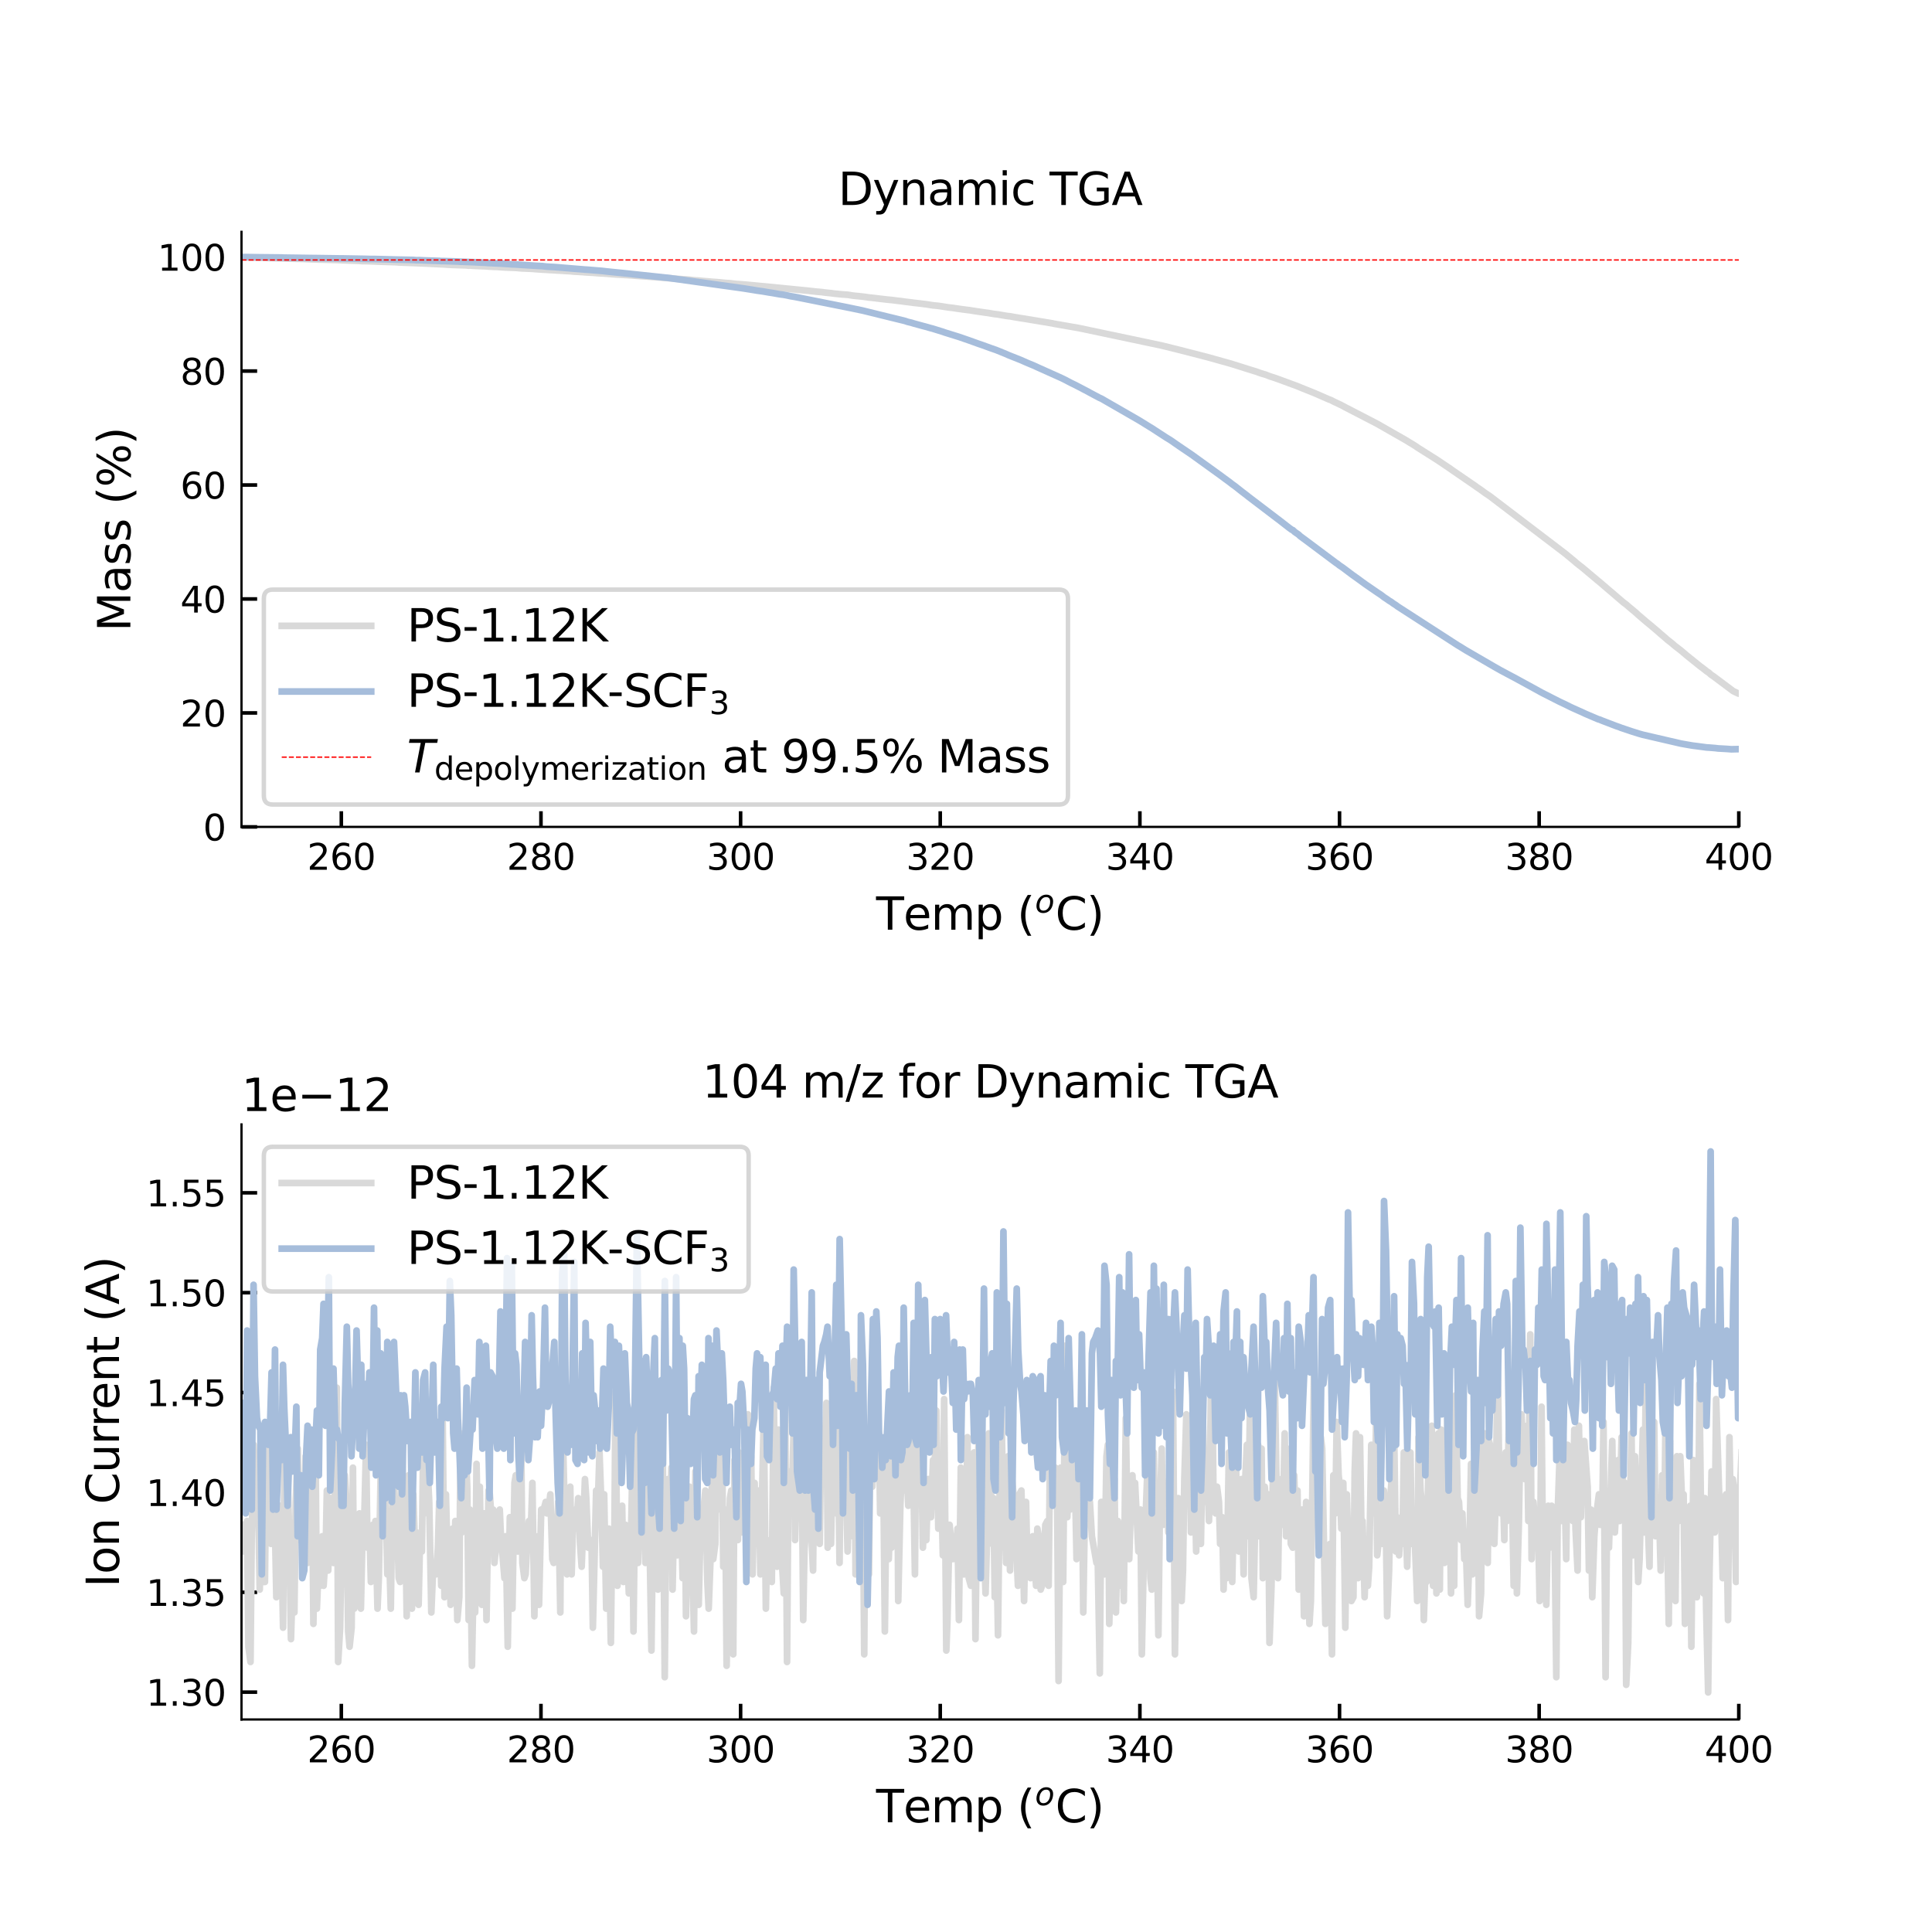 <?xml version="1.0" encoding="utf-8" standalone="no"?>
<!DOCTYPE svg PUBLIC "-//W3C//DTD SVG 1.1//EN"
  "http://www.w3.org/Graphics/SVG/1.1/DTD/svg11.dtd">
<svg xmlns:xlink="http://www.w3.org/1999/xlink" width="432pt" height="432pt" viewBox="0 0 432 432" xmlns="http://www.w3.org/2000/svg" version="1.1">
 <defs>
  <style type="text/css">*{stroke-linejoin: round; stroke-linecap: butt}</style>
 </defs>
 <g id="figure_1">
  <g id="patch_1">
   <path d="M 0 432 
L 432 432 
L 432 0 
L 0 0 
z
" style="fill: #ffffff"/>
  </g>
  <g id="axes_1">
   <g id="patch_2">
    <path d="M 54 184.896 
L 388.8 184.896 
L 388.8 51.84 
L 54 51.84 
z
" style="fill: #ffffff"/>
   </g>
   <g id="matplotlib.axis_1">
    <g id="xtick_1">
     <g id="line2d_1">
      <defs>
       <path id="m433d8dab3e" d="M 0 0 
L 0 -3.5 
" style="stroke: #000000; stroke-width: 0.8"/>
      </defs>
      <g>
       <use xlink:href="#m433d8dab3e" x="76.32" y="184.896" style="stroke: #000000; stroke-width: 0.8"/>
      </g>
     </g>
     <g id="text_1">
      <!-- 260 -->
      <g transform="translate(68.685 194.475) scale(0.08 -0.08)">
       <defs>
        <path id="DejaVuSans-32" d="M 1228 531 
L 3431 531 
L 3431 0 
L 469 0 
L 469 531 
Q 828 903 1448 1529 
Q 2069 2156 2228 2338 
Q 2531 2678 2651 2914 
Q 2772 3150 2772 3378 
Q 2772 3750 2511 3984 
Q 2250 4219 1831 4219 
Q 1534 4219 1204 4116 
Q 875 4013 500 3803 
L 500 4441 
Q 881 4594 1212 4672 
Q 1544 4750 1819 4750 
Q 2544 4750 2975 4387 
Q 3406 4025 3406 3419 
Q 3406 3131 3298 2873 
Q 3191 2616 2906 2266 
Q 2828 2175 2409 1742 
Q 1991 1309 1228 531 
z
" transform="scale(0.016)"/>
        <path id="DejaVuSans-36" d="M 2113 2584 
Q 1688 2584 1439 2293 
Q 1191 2003 1191 1497 
Q 1191 994 1439 701 
Q 1688 409 2113 409 
Q 2538 409 2786 701 
Q 3034 994 3034 1497 
Q 3034 2003 2786 2293 
Q 2538 2584 2113 2584 
z
M 3366 4563 
L 3366 3988 
Q 3128 4100 2886 4159 
Q 2644 4219 2406 4219 
Q 1781 4219 1451 3797 
Q 1122 3375 1075 2522 
Q 1259 2794 1537 2939 
Q 1816 3084 2150 3084 
Q 2853 3084 3261 2657 
Q 3669 2231 3669 1497 
Q 3669 778 3244 343 
Q 2819 -91 2113 -91 
Q 1303 -91 875 529 
Q 447 1150 447 2328 
Q 447 3434 972 4092 
Q 1497 4750 2381 4750 
Q 2619 4750 2861 4703 
Q 3103 4656 3366 4563 
z
" transform="scale(0.016)"/>
        <path id="DejaVuSans-30" d="M 2034 4250 
Q 1547 4250 1301 3770 
Q 1056 3291 1056 2328 
Q 1056 1369 1301 889 
Q 1547 409 2034 409 
Q 2525 409 2770 889 
Q 3016 1369 3016 2328 
Q 3016 3291 2770 3770 
Q 2525 4250 2034 4250 
z
M 2034 4750 
Q 2819 4750 3233 4129 
Q 3647 3509 3647 2328 
Q 3647 1150 3233 529 
Q 2819 -91 2034 -91 
Q 1250 -91 836 529 
Q 422 1150 422 2328 
Q 422 3509 836 4129 
Q 1250 4750 2034 4750 
z
" transform="scale(0.016)"/>
       </defs>
       <use xlink:href="#DejaVuSans-32"/>
       <use xlink:href="#DejaVuSans-36" x="63.623"/>
       <use xlink:href="#DejaVuSans-30" x="127.246"/>
      </g>
     </g>
    </g>
    <g id="xtick_2">
     <g id="line2d_2">
      <g>
       <use xlink:href="#m433d8dab3e" x="120.96" y="184.896" style="stroke: #000000; stroke-width: 0.8"/>
      </g>
     </g>
     <g id="text_2">
      <!-- 280 -->
      <g transform="translate(113.325 194.475) scale(0.08 -0.08)">
       <defs>
        <path id="DejaVuSans-38" d="M 2034 2216 
Q 1584 2216 1326 1975 
Q 1069 1734 1069 1313 
Q 1069 891 1326 650 
Q 1584 409 2034 409 
Q 2484 409 2743 651 
Q 3003 894 3003 1313 
Q 3003 1734 2745 1975 
Q 2488 2216 2034 2216 
z
M 1403 2484 
Q 997 2584 770 2862 
Q 544 3141 544 3541 
Q 544 4100 942 4425 
Q 1341 4750 2034 4750 
Q 2731 4750 3128 4425 
Q 3525 4100 3525 3541 
Q 3525 3141 3298 2862 
Q 3072 2584 2669 2484 
Q 3125 2378 3379 2068 
Q 3634 1759 3634 1313 
Q 3634 634 3220 271 
Q 2806 -91 2034 -91 
Q 1263 -91 848 271 
Q 434 634 434 1313 
Q 434 1759 690 2068 
Q 947 2378 1403 2484 
z
M 1172 3481 
Q 1172 3119 1398 2916 
Q 1625 2713 2034 2713 
Q 2441 2713 2670 2916 
Q 2900 3119 2900 3481 
Q 2900 3844 2670 4047 
Q 2441 4250 2034 4250 
Q 1625 4250 1398 4047 
Q 1172 3844 1172 3481 
z
" transform="scale(0.016)"/>
       </defs>
       <use xlink:href="#DejaVuSans-32"/>
       <use xlink:href="#DejaVuSans-38" x="63.623"/>
       <use xlink:href="#DejaVuSans-30" x="127.246"/>
      </g>
     </g>
    </g>
    <g id="xtick_3">
     <g id="line2d_3">
      <g>
       <use xlink:href="#m433d8dab3e" x="165.6" y="184.896" style="stroke: #000000; stroke-width: 0.8"/>
      </g>
     </g>
     <g id="text_3">
      <!-- 300 -->
      <g transform="translate(157.965 194.475) scale(0.08 -0.08)">
       <defs>
        <path id="DejaVuSans-33" d="M 2597 2516 
Q 3050 2419 3304 2112 
Q 3559 1806 3559 1356 
Q 3559 666 3084 287 
Q 2609 -91 1734 -91 
Q 1441 -91 1130 -33 
Q 819 25 488 141 
L 488 750 
Q 750 597 1062 519 
Q 1375 441 1716 441 
Q 2309 441 2620 675 
Q 2931 909 2931 1356 
Q 2931 1769 2642 2001 
Q 2353 2234 1838 2234 
L 1294 2234 
L 1294 2753 
L 1863 2753 
Q 2328 2753 2575 2939 
Q 2822 3125 2822 3475 
Q 2822 3834 2567 4026 
Q 2313 4219 1838 4219 
Q 1578 4219 1281 4162 
Q 984 4106 628 3988 
L 628 4550 
Q 988 4650 1302 4700 
Q 1616 4750 1894 4750 
Q 2613 4750 3031 4423 
Q 3450 4097 3450 3541 
Q 3450 3153 3228 2886 
Q 3006 2619 2597 2516 
z
" transform="scale(0.016)"/>
       </defs>
       <use xlink:href="#DejaVuSans-33"/>
       <use xlink:href="#DejaVuSans-30" x="63.623"/>
       <use xlink:href="#DejaVuSans-30" x="127.246"/>
      </g>
     </g>
    </g>
    <g id="xtick_4">
     <g id="line2d_4">
      <g>
       <use xlink:href="#m433d8dab3e" x="210.24" y="184.896" style="stroke: #000000; stroke-width: 0.8"/>
      </g>
     </g>
     <g id="text_4">
      <!-- 320 -->
      <g transform="translate(202.605 194.475) scale(0.08 -0.08)">
       <use xlink:href="#DejaVuSans-33"/>
       <use xlink:href="#DejaVuSans-32" x="63.623"/>
       <use xlink:href="#DejaVuSans-30" x="127.246"/>
      </g>
     </g>
    </g>
    <g id="xtick_5">
     <g id="line2d_5">
      <g>
       <use xlink:href="#m433d8dab3e" x="254.88" y="184.896" style="stroke: #000000; stroke-width: 0.8"/>
      </g>
     </g>
     <g id="text_5">
      <!-- 340 -->
      <g transform="translate(247.245 194.475) scale(0.08 -0.08)">
       <defs>
        <path id="DejaVuSans-34" d="M 2419 4116 
L 825 1625 
L 2419 1625 
L 2419 4116 
z
M 2253 4666 
L 3047 4666 
L 3047 1625 
L 3713 1625 
L 3713 1100 
L 3047 1100 
L 3047 0 
L 2419 0 
L 2419 1100 
L 313 1100 
L 313 1709 
L 2253 4666 
z
" transform="scale(0.016)"/>
       </defs>
       <use xlink:href="#DejaVuSans-33"/>
       <use xlink:href="#DejaVuSans-34" x="63.623"/>
       <use xlink:href="#DejaVuSans-30" x="127.246"/>
      </g>
     </g>
    </g>
    <g id="xtick_6">
     <g id="line2d_6">
      <g>
       <use xlink:href="#m433d8dab3e" x="299.52" y="184.896" style="stroke: #000000; stroke-width: 0.8"/>
      </g>
     </g>
     <g id="text_6">
      <!-- 360 -->
      <g transform="translate(291.885 194.475) scale(0.08 -0.08)">
       <use xlink:href="#DejaVuSans-33"/>
       <use xlink:href="#DejaVuSans-36" x="63.623"/>
       <use xlink:href="#DejaVuSans-30" x="127.246"/>
      </g>
     </g>
    </g>
    <g id="xtick_7">
     <g id="line2d_7">
      <g>
       <use xlink:href="#m433d8dab3e" x="344.16" y="184.896" style="stroke: #000000; stroke-width: 0.8"/>
      </g>
     </g>
     <g id="text_7">
      <!-- 380 -->
      <g transform="translate(336.525 194.475) scale(0.08 -0.08)">
       <use xlink:href="#DejaVuSans-33"/>
       <use xlink:href="#DejaVuSans-38" x="63.623"/>
       <use xlink:href="#DejaVuSans-30" x="127.246"/>
      </g>
     </g>
    </g>
    <g id="xtick_8">
     <g id="line2d_8">
      <g>
       <use xlink:href="#m433d8dab3e" x="388.8" y="184.896" style="stroke: #000000; stroke-width: 0.8"/>
      </g>
     </g>
     <g id="text_8">
      <!-- 400 -->
      <g transform="translate(381.165 194.475) scale(0.08 -0.08)">
       <use xlink:href="#DejaVuSans-34"/>
       <use xlink:href="#DejaVuSans-30" x="63.623"/>
       <use xlink:href="#DejaVuSans-30" x="127.246"/>
      </g>
     </g>
    </g>
    <g id="text_9">
     <!-- Temp ($^{o}$C) -->
     <g transform="translate(195.9 207.939) scale(0.1 -0.1)">
      <defs>
       <path id="DejaVuSans-54" d="M -19 4666 
L 3928 4666 
L 3928 4134 
L 2272 4134 
L 2272 0 
L 1638 0 
L 1638 4134 
L -19 4134 
L -19 4666 
z
" transform="scale(0.016)"/>
       <path id="DejaVuSans-65" d="M 3597 1894 
L 3597 1613 
L 953 1613 
Q 991 1019 1311 708 
Q 1631 397 2203 397 
Q 2534 397 2845 478 
Q 3156 559 3463 722 
L 3463 178 
Q 3153 47 2828 -22 
Q 2503 -91 2169 -91 
Q 1331 -91 842 396 
Q 353 884 353 1716 
Q 353 2575 817 3079 
Q 1281 3584 2069 3584 
Q 2775 3584 3186 3129 
Q 3597 2675 3597 1894 
z
M 3022 2063 
Q 3016 2534 2758 2815 
Q 2500 3097 2075 3097 
Q 1594 3097 1305 2825 
Q 1016 2553 972 2059 
L 3022 2063 
z
" transform="scale(0.016)"/>
       <path id="DejaVuSans-6d" d="M 3328 2828 
Q 3544 3216 3844 3400 
Q 4144 3584 4550 3584 
Q 5097 3584 5394 3201 
Q 5691 2819 5691 2113 
L 5691 0 
L 5113 0 
L 5113 2094 
Q 5113 2597 4934 2840 
Q 4756 3084 4391 3084 
Q 3944 3084 3684 2787 
Q 3425 2491 3425 1978 
L 3425 0 
L 2847 0 
L 2847 2094 
Q 2847 2600 2669 2842 
Q 2491 3084 2119 3084 
Q 1678 3084 1418 2786 
Q 1159 2488 1159 1978 
L 1159 0 
L 581 0 
L 581 3500 
L 1159 3500 
L 1159 2956 
Q 1356 3278 1631 3431 
Q 1906 3584 2284 3584 
Q 2666 3584 2933 3390 
Q 3200 3197 3328 2828 
z
" transform="scale(0.016)"/>
       <path id="DejaVuSans-70" d="M 1159 525 
L 1159 -1331 
L 581 -1331 
L 581 3500 
L 1159 3500 
L 1159 2969 
Q 1341 3281 1617 3432 
Q 1894 3584 2278 3584 
Q 2916 3584 3314 3078 
Q 3713 2572 3713 1747 
Q 3713 922 3314 415 
Q 2916 -91 2278 -91 
Q 1894 -91 1617 61 
Q 1341 213 1159 525 
z
M 3116 1747 
Q 3116 2381 2855 2742 
Q 2594 3103 2138 3103 
Q 1681 3103 1420 2742 
Q 1159 2381 1159 1747 
Q 1159 1113 1420 752 
Q 1681 391 2138 391 
Q 2594 391 2855 752 
Q 3116 1113 3116 1747 
z
" transform="scale(0.016)"/>
       <path id="DejaVuSans-20" transform="scale(0.016)"/>
       <path id="DejaVuSans-28" d="M 1984 4856 
Q 1566 4138 1362 3434 
Q 1159 2731 1159 2009 
Q 1159 1288 1364 580 
Q 1569 -128 1984 -844 
L 1484 -844 
Q 1016 -109 783 600 
Q 550 1309 550 2009 
Q 550 2706 781 3412 
Q 1013 4119 1484 4856 
L 1984 4856 
z
" transform="scale(0.016)"/>
       <path id="DejaVuSans-Oblique-6f" d="M 1625 -91 
Q 1009 -91 651 289 
Q 294 669 294 1325 
Q 294 1706 417 2101 
Q 541 2497 738 2766 
Q 1047 3184 1428 3384 
Q 1809 3584 2291 3584 
Q 2888 3584 3255 3212 
Q 3622 2841 3622 2241 
Q 3622 1825 3500 1412 
Q 3378 1000 3181 728 
Q 2875 309 2494 109 
Q 2113 -91 1625 -91 
z
M 891 1344 
Q 891 869 1089 633 
Q 1288 397 1691 397 
Q 2269 397 2648 901 
Q 3028 1406 3028 2181 
Q 3028 2634 2825 2865 
Q 2622 3097 2228 3097 
Q 1903 3097 1650 2945 
Q 1397 2794 1197 2484 
Q 1050 2253 970 1956 
Q 891 1659 891 1344 
z
" transform="scale(0.016)"/>
       <path id="DejaVuSans-43" d="M 4122 4306 
L 4122 3641 
Q 3803 3938 3442 4084 
Q 3081 4231 2675 4231 
Q 1875 4231 1450 3742 
Q 1025 3253 1025 2328 
Q 1025 1406 1450 917 
Q 1875 428 2675 428 
Q 3081 428 3442 575 
Q 3803 722 4122 1019 
L 4122 359 
Q 3791 134 3420 21 
Q 3050 -91 2638 -91 
Q 1578 -91 968 557 
Q 359 1206 359 2328 
Q 359 3453 968 4101 
Q 1578 4750 2638 4750 
Q 3056 4750 3426 4639 
Q 3797 4528 4122 4306 
z
" transform="scale(0.016)"/>
       <path id="DejaVuSans-29" d="M 513 4856 
L 1013 4856 
Q 1481 4119 1714 3412 
Q 1947 2706 1947 2009 
Q 1947 1309 1714 600 
Q 1481 -109 1013 -844 
L 513 -844 
Q 928 -128 1133 580 
Q 1338 1288 1338 2009 
Q 1338 2731 1133 3434 
Q 928 4138 513 4856 
z
" transform="scale(0.016)"/>
      </defs>
      <use xlink:href="#DejaVuSans-54" transform="translate(0 0.519)"/>
      <use xlink:href="#DejaVuSans-65" transform="translate(61.084 0.519)"/>
      <use xlink:href="#DejaVuSans-6d" transform="translate(122.607 0.519)"/>
      <use xlink:href="#DejaVuSans-70" transform="translate(220.02 0.519)"/>
      <use xlink:href="#DejaVuSans-20" transform="translate(283.496 0.519)"/>
      <use xlink:href="#DejaVuSans-28" transform="translate(315.283 0.519)"/>
      <use xlink:href="#DejaVuSans-Oblique-6f" transform="translate(355.254 38.8) scale(0.7)"/>
      <use xlink:href="#DejaVuSans-43" transform="translate(400.815 0.519)"/>
      <use xlink:href="#DejaVuSans-29" transform="translate(470.64 0.519)"/>
     </g>
    </g>
   </g>
   <g id="matplotlib.axis_2">
    <g id="ytick_1">
     <g id="line2d_9">
      <defs>
       <path id="m6612574a04" d="M 0 0 
L 3.5 0 
" style="stroke: #000000; stroke-width: 0.8"/>
      </defs>
      <g>
       <use xlink:href="#m6612574a04" x="54" y="184.896" style="stroke: #000000; stroke-width: 0.8"/>
      </g>
     </g>
     <g id="text_10">
      <!-- 0 -->
      <g transform="translate(45.41 187.935) scale(0.08 -0.08)">
       <use xlink:href="#DejaVuSans-30"/>
      </g>
     </g>
    </g>
    <g id="ytick_2">
     <g id="line2d_10">
      <g>
       <use xlink:href="#m6612574a04" x="54" y="159.414" style="stroke: #000000; stroke-width: 0.8"/>
      </g>
     </g>
     <g id="text_11">
      <!-- 20 -->
      <g transform="translate(40.32 162.454) scale(0.08 -0.08)">
       <use xlink:href="#DejaVuSans-32"/>
       <use xlink:href="#DejaVuSans-30" x="63.623"/>
      </g>
     </g>
    </g>
    <g id="ytick_3">
     <g id="line2d_11">
      <g>
       <use xlink:href="#m6612574a04" x="54" y="133.932" style="stroke: #000000; stroke-width: 0.8"/>
      </g>
     </g>
     <g id="text_12">
      <!-- 40 -->
      <g transform="translate(40.32 136.972) scale(0.08 -0.08)">
       <use xlink:href="#DejaVuSans-34"/>
       <use xlink:href="#DejaVuSans-30" x="63.623"/>
      </g>
     </g>
    </g>
    <g id="ytick_4">
     <g id="line2d_12">
      <g>
       <use xlink:href="#m6612574a04" x="54" y="108.451" style="stroke: #000000; stroke-width: 0.8"/>
      </g>
     </g>
     <g id="text_13">
      <!-- 60 -->
      <g transform="translate(40.32 111.49) scale(0.08 -0.08)">
       <use xlink:href="#DejaVuSans-36"/>
       <use xlink:href="#DejaVuSans-30" x="63.623"/>
      </g>
     </g>
    </g>
    <g id="ytick_5">
     <g id="line2d_13">
      <g>
       <use xlink:href="#m6612574a04" x="54" y="82.969" style="stroke: #000000; stroke-width: 0.8"/>
      </g>
     </g>
     <g id="text_14">
      <!-- 80 -->
      <g transform="translate(40.32 86.008) scale(0.08 -0.08)">
       <use xlink:href="#DejaVuSans-38"/>
       <use xlink:href="#DejaVuSans-30" x="63.623"/>
      </g>
     </g>
    </g>
    <g id="ytick_6">
     <g id="line2d_14">
      <g>
       <use xlink:href="#m6612574a04" x="54" y="57.487" style="stroke: #000000; stroke-width: 0.8"/>
      </g>
     </g>
     <g id="text_15">
      <!-- 100 -->
      <g transform="translate(35.23 60.526) scale(0.08 -0.08)">
       <defs>
        <path id="DejaVuSans-31" d="M 794 531 
L 1825 531 
L 1825 4091 
L 703 3866 
L 703 4441 
L 1819 4666 
L 2450 4666 
L 2450 531 
L 3481 531 
L 3481 0 
L 794 0 
L 794 531 
z
" transform="scale(0.016)"/>
       </defs>
       <use xlink:href="#DejaVuSans-31"/>
       <use xlink:href="#DejaVuSans-30" x="63.623"/>
       <use xlink:href="#DejaVuSans-30" x="127.246"/>
      </g>
     </g>
    </g>
    <g id="text_16">
     <!-- Mass (%) -->
     <g transform="translate(29.15 141.197) rotate(-90) scale(0.1 -0.1)">
      <defs>
       <path id="DejaVuSans-4d" d="M 628 4666 
L 1569 4666 
L 2759 1491 
L 3956 4666 
L 4897 4666 
L 4897 0 
L 4281 0 
L 4281 4097 
L 3078 897 
L 2444 897 
L 1241 4097 
L 1241 0 
L 628 0 
L 628 4666 
z
" transform="scale(0.016)"/>
       <path id="DejaVuSans-61" d="M 2194 1759 
Q 1497 1759 1228 1600 
Q 959 1441 959 1056 
Q 959 750 1161 570 
Q 1363 391 1709 391 
Q 2188 391 2477 730 
Q 2766 1069 2766 1631 
L 2766 1759 
L 2194 1759 
z
M 3341 1997 
L 3341 0 
L 2766 0 
L 2766 531 
Q 2569 213 2275 61 
Q 1981 -91 1556 -91 
Q 1019 -91 701 211 
Q 384 513 384 1019 
Q 384 1609 779 1909 
Q 1175 2209 1959 2209 
L 2766 2209 
L 2766 2266 
Q 2766 2663 2505 2880 
Q 2244 3097 1772 3097 
Q 1472 3097 1187 3025 
Q 903 2953 641 2809 
L 641 3341 
Q 956 3463 1253 3523 
Q 1550 3584 1831 3584 
Q 2591 3584 2966 3190 
Q 3341 2797 3341 1997 
z
" transform="scale(0.016)"/>
       <path id="DejaVuSans-73" d="M 2834 3397 
L 2834 2853 
Q 2591 2978 2328 3040 
Q 2066 3103 1784 3103 
Q 1356 3103 1142 2972 
Q 928 2841 928 2578 
Q 928 2378 1081 2264 
Q 1234 2150 1697 2047 
L 1894 2003 
Q 2506 1872 2764 1633 
Q 3022 1394 3022 966 
Q 3022 478 2636 193 
Q 2250 -91 1575 -91 
Q 1294 -91 989 -36 
Q 684 19 347 128 
L 347 722 
Q 666 556 975 473 
Q 1284 391 1588 391 
Q 1994 391 2212 530 
Q 2431 669 2431 922 
Q 2431 1156 2273 1281 
Q 2116 1406 1581 1522 
L 1381 1569 
Q 847 1681 609 1914 
Q 372 2147 372 2553 
Q 372 3047 722 3315 
Q 1072 3584 1716 3584 
Q 2034 3584 2315 3537 
Q 2597 3491 2834 3397 
z
" transform="scale(0.016)"/>
       <path id="DejaVuSans-25" d="M 4653 2053 
Q 4381 2053 4226 1822 
Q 4072 1591 4072 1178 
Q 4072 772 4226 539 
Q 4381 306 4653 306 
Q 4919 306 5073 539 
Q 5228 772 5228 1178 
Q 5228 1588 5073 1820 
Q 4919 2053 4653 2053 
z
M 4653 2450 
Q 5147 2450 5437 2106 
Q 5728 1763 5728 1178 
Q 5728 594 5436 251 
Q 5144 -91 4653 -91 
Q 4153 -91 3862 251 
Q 3572 594 3572 1178 
Q 3572 1766 3864 2108 
Q 4156 2450 4653 2450 
z
M 1428 4353 
Q 1159 4353 1004 4120 
Q 850 3888 850 3481 
Q 850 3069 1003 2837 
Q 1156 2606 1428 2606 
Q 1700 2606 1854 2837 
Q 2009 3069 2009 3481 
Q 2009 3884 1853 4118 
Q 1697 4353 1428 4353 
z
M 4250 4750 
L 4750 4750 
L 1831 -91 
L 1331 -91 
L 4250 4750 
z
M 1428 4750 
Q 1922 4750 2215 4408 
Q 2509 4066 2509 3481 
Q 2509 2891 2217 2550 
Q 1925 2209 1428 2209 
Q 931 2209 642 2551 
Q 353 2894 353 3481 
Q 353 4063 643 4406 
Q 934 4750 1428 4750 
z
" transform="scale(0.016)"/>
      </defs>
      <use xlink:href="#DejaVuSans-4d"/>
      <use xlink:href="#DejaVuSans-61" x="86.279"/>
      <use xlink:href="#DejaVuSans-73" x="147.559"/>
      <use xlink:href="#DejaVuSans-73" x="199.658"/>
      <use xlink:href="#DejaVuSans-20" x="251.758"/>
      <use xlink:href="#DejaVuSans-28" x="283.545"/>
      <use xlink:href="#DejaVuSans-25" x="322.559"/>
      <use xlink:href="#DejaVuSans-29" x="417.578"/>
     </g>
    </g>
   </g>
   <g id="line2d_15">
    <path d="M 54.013 57.487 
L 54.926 57.538 
L 58.98 57.645 
L 60.308 57.695 
L 63.439 57.788 
L 64.153 57.814 
L 68.041 57.906 
L 68.631 57.94 
L 71.45 58.042 
L 71.896 58.042 
L 75.612 58.143 
L 76.985 58.211 
L 80.079 58.312 
L 80.985 58.38 
L 82.465 58.405 
L 84.552 58.498 
L 85.29 58.523 
L 88.542 58.624 
L 89.304 58.692 
L 92.109 58.793 
L 93.779 58.861 
L 96.154 58.962 
L 96.58 58.996 
L 98.97 59.097 
L 100.897 59.224 
L 104.189 59.334 
L 104.794 59.401 
L 105.061 59.368 
L 105.829 59.427 
L 108.338 59.536 
L 108.782 59.57 
L 110.548 59.672 
L 111.007 59.672 
L 112.512 59.773 
L 113.092 59.807 
L 115.454 59.9 
L 116.512 60.001 
L 119.045 60.111 
L 119.779 60.178 
L 121.268 60.28 
L 122.02 60.322 
L 123.795 60.423 
L 125.922 60.55 
L 127.692 60.66 
L 128.285 60.727 
L 130.196 60.829 
L 130.921 60.896 
L 132.718 60.998 
L 133.897 61.099 
L 135.698 61.2 
L 136.428 61.268 
L 137.751 61.369 
L 138.394 61.403 
L 140.177 61.504 
L 143.427 61.741 
L 144.916 61.842 
L 148.485 62.121 
L 150.123 62.231 
L 151.155 62.326 
L 152.639 62.445 
L 154.17 62.546 
L 154.869 62.647 
L 156.384 62.749 
L 156.993 62.816 
L 158.321 62.926 
L 159.344 63.019 
L 160.846 63.126 
L 161.725 63.227 
L 163.225 63.337 
L 164.707 63.498 
L 166.209 63.599 
L 166.921 63.667 
L 170.49 64.004 
L 171.682 64.111 
L 180.742 65.01 
L 181.639 65.111 
L 182.534 65.212 
L 183.742 65.313 
L 184.463 65.415 
L 185.503 65.519 
L 186.541 65.654 
L 187.59 65.756 
L 188.208 65.823 
L 189.523 65.908 
L 190.556 66.076 
L 191.447 66.178 
L 192.188 66.245 
L 193.094 66.347 
L 194.301 66.516 
L 195.321 66.623 
L 196.687 66.792 
L 197.564 66.893 
L 198.453 66.994 
L 199.5 67.096 
L 200.553 67.231 
L 201.45 67.332 
L 202.658 67.501 
L 203.544 67.602 
L 204.267 67.704 
L 205.176 67.805 
L 205.776 67.872 
L 206.539 67.974 
L 207.124 68.041 
L 208.629 68.278 
L 209.809 68.388 
L 212.162 68.751 
L 213.066 68.852 
L 213.503 68.92 
L 214.416 69.055 
L 215.012 69.139 
L 215.896 69.258 
L 216.789 69.365 
L 218.268 69.601 
L 220.369 69.905 
L 221.101 70.007 
L 222.266 70.209 
L 223.157 70.311 
L 225.105 70.648 
L 225.998 70.75 
L 226.723 70.89 
L 227.33 70.984 
L 228.085 71.119 
L 229.105 71.271 
L 235.368 72.312 
L 235.667 72.386 
L 239.374 73.033 
L 239.981 73.134 
L 241.314 73.371 
L 259.619 77.233 
L 260.36 77.408 
L 262.442 77.929 
L 262.884 78.033 
L 269.109 79.626 
L 270.631 80.035 
L 273.432 80.817 
L 274.783 81.194 
L 275.818 81.504 
L 278.948 82.492 
L 279.836 82.768 
L 281.048 83.145 
L 281.932 83.469 
L 282.976 83.773 
L 284.005 84.17 
L 284.898 84.449 
L 285.918 84.812 
L 288.918 85.916 
L 289.978 86.304 
L 290.98 86.715 
L 293.994 87.929 
L 297.13 89.297 
L 297.554 89.443 
L 298.279 89.821 
L 299.928 90.595 
L 300.674 91 
L 307.948 94.764 
L 314.314 98.404 
L 316.414 99.682 
L 317.021 100.102 
L 321.345 102.836 
L 322.521 103.624 
L 322.963 103.925 
L 324.302 104.826 
L 324.88 105.24 
L 329.69 108.537 
L 330.273 108.962 
L 331.027 109.466 
L 332.067 110.232 
L 333.096 110.918 
L 349.928 123.736 
L 352.017 125.456 
L 352.445 125.842 
L 353.952 127.03 
L 357.233 129.789 
L 357.806 130.257 
L 360.047 132.182 
L 360.362 132.444 
L 361.677 133.573 
L 363.032 134.736 
L 363.623 135.169 
L 364.36 135.808 
L 365.58 136.819 
L 366.306 137.478 
L 368.225 139.122 
L 368.978 139.736 
L 370.77 141.25 
L 371.332 141.757 
L 372.089 142.393 
L 372.834 143.044 
L 373.14 143.294 
L 373.426 143.505 
L 374.035 144.001 
L 374.475 144.387 
L 375.707 145.338 
L 376.299 145.828 
L 377.18 146.58 
L 380.144 148.964 
L 380.756 149.418 
L 381.655 150.124 
L 382.108 150.417 
L 382.553 150.833 
L 383.142 151.233 
L 387.572 154.547 
L 388.764 155.101 
L 390.802 155.206 
L 392.079 155.24 
L 411.928 155.349 
L 413.513 155.375 
L 418.724 155.482 
L 421.887 155.603 
L 424.597 155.707 
L 425.903 155.786 
L 428.335 155.887 
L 433 156.163 
L 433 156.163 
" clip-path="url(#pe3ed27b4cc)" style="fill: none; stroke: #d9d9d9; stroke-width: 1.5; stroke-linecap: square"/>
   </g>
   <g id="line2d_16">
    <path d="M 54.036 57.487 
L 62.959 57.579 
L 63.551 57.616 
L 64.008 57.616 
L 70.425 57.708 
L 70.695 57.708 
L 76.045 57.784 
L 76.521 57.784 
L 81.525 57.879 
L 82.59 57.907 
L 83.023 57.907 
L 83.476 57.907 
L 87.804 58.017 
L 88.368 58.036 
L 92.411 58.119 
L 93.158 58.183 
L 93.772 58.165 
L 94.756 58.22 
L 98.211 58.33 
L 98.671 58.367 
L 99.14 58.367 
L 102.388 58.477 
L 102.834 58.514 
L 105.979 58.625 
L 106.584 58.662 
L 108.499 58.753 
L 109.084 58.799 
L 111.03 58.891 
L 111.755 58.919 
L 113.541 59.029 
L 114.436 59.103 
L 115.17 59.122 
L 116.219 59.195 
L 117.994 59.305 
L 119.623 59.416 
L 121.268 59.499 
L 122.145 59.609 
L 124.092 59.72 
L 130.767 60.271 
L 131.368 60.308 
L 132.738 60.419 
L 133.156 60.456 
L 134.504 60.563 
L 135.381 60.664 
L 136.158 60.747 
L 136.756 60.811 
L 139.428 61.078 
L 149.121 62.109 
L 149.994 62.219 
L 165.863 64.43 
L 166.593 64.54 
L 168.678 64.875 
L 169.283 64.979 
L 170.461 65.139 
L 171.957 65.396 
L 172.693 65.507 
L 174.37 65.804 
L 175.265 65.915 
L 176.883 66.246 
L 177.778 66.393 
L 190.302 68.899 
L 190.866 69.018 
L 192.808 69.423 
L 202.372 71.766 
L 202.959 71.968 
L 203.843 72.177 
L 204.296 72.324 
L 206.343 72.883 
L 206.796 72.999 
L 208.129 73.376 
L 208.448 73.453 
L 210.82 74.186 
L 211.26 74.345 
L 214.391 75.318 
L 215.851 75.821 
L 216.784 76.143 
L 218.842 76.885 
L 219.746 77.191 
L 221.541 77.845 
L 222.741 78.262 
L 224.811 79.099 
L 225.538 79.421 
L 228.241 80.495 
L 229.879 81.218 
L 231.058 81.697 
L 232.241 82.24 
L 237.325 84.521 
L 238.209 84.954 
L 239.381 85.573 
L 240.283 86.012 
L 241.169 86.466 
L 243.41 87.64 
L 243.7 87.809 
L 245.785 88.919 
L 246.258 89.128 
L 254.418 93.823 
L 255.009 94.173 
L 257.105 95.473 
L 257.4 95.645 
L 260.386 97.586 
L 260.817 97.865 
L 261.726 98.417 
L 263.65 99.754 
L 266.453 101.653 
L 272.984 106.366 
L 273.872 107.029 
L 274.78 107.685 
L 275.664 108.372 
L 276.129 108.698 
L 277.776 109.998 
L 278.834 110.801 
L 279.108 111.031 
L 285.512 115.905 
L 286.231 116.447 
L 288.322 118.076 
L 288.911 118.496 
L 289.079 118.533 
L 289.507 118.944 
L 290.4 119.563 
L 290.704 119.864 
L 291.454 120.422 
L 291.916 120.759 
L 298.763 125.878 
L 299.107 126.105 
L 299.486 126.415 
L 300.239 126.918 
L 300.971 127.47 
L 302.337 128.5 
L 303.671 129.451 
L 304.696 130.202 
L 305.292 130.632 
L 307.966 132.475 
L 308.43 132.778 
L 308.888 133.088 
L 309.475 133.542 
L 310.077 133.935 
L 310.662 134.349 
L 311.104 134.609 
L 311.546 134.941 
L 312.171 135.342 
L 312.454 135.569 
L 325.971 144.298 
L 326.42 144.558 
L 327.755 145.389 
L 328.192 145.641 
L 333.982 149.005 
L 335.187 149.686 
L 335.491 149.861 
L 338.026 151.216 
L 338.495 151.459 
L 342.932 153.882 
L 344.745 154.881 
L 345.314 155.176 
L 345.919 155.473 
L 346.664 155.86 
L 348.72 156.902 
L 350.231 157.617 
L 351.124 158.065 
L 351.858 158.405 
L 353.173 158.994 
L 353.644 159.197 
L 354.512 159.607 
L 356.164 160.31 
L 357.367 160.822 
L 357.675 160.902 
L 358.264 161.15 
L 361.391 162.346 
L 362.174 162.616 
L 362.451 162.733 
L 364.967 163.576 
L 366.42 164.033 
L 367.328 164.29 
L 375.841 166.263 
L 377.604 166.575 
L 378.486 166.723 
L 379.359 166.833 
L 380.769 167.017 
L 381.58 167.127 
L 382.195 167.164 
L 383.564 167.275 
L 384.124 167.348 
L 386.086 167.459 
L 386.365 167.477 
L 387.122 167.542 
L 391.525 167.434 
L 394.585 167.238 
L 396.556 167.127 
L 397.654 167.054 
L 400.534 166.943 
L 416.16 166.382 
L 423.186 166.275 
L 428.501 166.183 
L 433 166.155 
L 433 166.155 
" clip-path="url(#pe3ed27b4cc)" style="fill: none; stroke: #a6bddb; stroke-width: 1.5; stroke-linecap: square"/>
   </g>
   <g id="line2d_17">
    <path d="M 54 58.124 
L 388.8 58.124 
" clip-path="url(#pe3ed27b4cc)" style="fill: none; stroke-dasharray: 1.11,0.48; stroke-dashoffset: 0; stroke: #ff0000; stroke-width: 0.3"/>
   </g>
   <g id="patch_3">
    <path d="M 54 184.896 
L 54 51.84 
" style="fill: none; stroke: #000000; stroke-width: 0.5; stroke-linejoin: miter; stroke-linecap: square"/>
   </g>
   <g id="patch_4">
    <path d="M 54 184.896 
L 388.8 184.896 
" style="fill: none; stroke: #000000; stroke-width: 0.5; stroke-linejoin: miter; stroke-linecap: square"/>
   </g>
   <g id="text_17">
    <!-- Dynamic TGA -->
    <g transform="translate(187.412 45.84) scale(0.1 -0.1)">
     <defs>
      <path id="DejaVuSans-44" d="M 1259 4147 
L 1259 519 
L 2022 519 
Q 2988 519 3436 956 
Q 3884 1394 3884 2338 
Q 3884 3275 3436 3711 
Q 2988 4147 2022 4147 
L 1259 4147 
z
M 628 4666 
L 1925 4666 
Q 3281 4666 3915 4102 
Q 4550 3538 4550 2338 
Q 4550 1131 3912 565 
Q 3275 0 1925 0 
L 628 0 
L 628 4666 
z
" transform="scale(0.016)"/>
      <path id="DejaVuSans-79" d="M 2059 -325 
Q 1816 -950 1584 -1140 
Q 1353 -1331 966 -1331 
L 506 -1331 
L 506 -850 
L 844 -850 
Q 1081 -850 1212 -737 
Q 1344 -625 1503 -206 
L 1606 56 
L 191 3500 
L 800 3500 
L 1894 763 
L 2988 3500 
L 3597 3500 
L 2059 -325 
z
" transform="scale(0.016)"/>
      <path id="DejaVuSans-6e" d="M 3513 2113 
L 3513 0 
L 2938 0 
L 2938 2094 
Q 2938 2591 2744 2837 
Q 2550 3084 2163 3084 
Q 1697 3084 1428 2787 
Q 1159 2491 1159 1978 
L 1159 0 
L 581 0 
L 581 3500 
L 1159 3500 
L 1159 2956 
Q 1366 3272 1645 3428 
Q 1925 3584 2291 3584 
Q 2894 3584 3203 3211 
Q 3513 2838 3513 2113 
z
" transform="scale(0.016)"/>
      <path id="DejaVuSans-69" d="M 603 3500 
L 1178 3500 
L 1178 0 
L 603 0 
L 603 3500 
z
M 603 4863 
L 1178 4863 
L 1178 4134 
L 603 4134 
L 603 4863 
z
" transform="scale(0.016)"/>
      <path id="DejaVuSans-63" d="M 3122 3366 
L 3122 2828 
Q 2878 2963 2633 3030 
Q 2388 3097 2138 3097 
Q 1578 3097 1268 2742 
Q 959 2388 959 1747 
Q 959 1106 1268 751 
Q 1578 397 2138 397 
Q 2388 397 2633 464 
Q 2878 531 3122 666 
L 3122 134 
Q 2881 22 2623 -34 
Q 2366 -91 2075 -91 
Q 1284 -91 818 406 
Q 353 903 353 1747 
Q 353 2603 823 3093 
Q 1294 3584 2113 3584 
Q 2378 3584 2631 3529 
Q 2884 3475 3122 3366 
z
" transform="scale(0.016)"/>
      <path id="DejaVuSans-47" d="M 3809 666 
L 3809 1919 
L 2778 1919 
L 2778 2438 
L 4434 2438 
L 4434 434 
Q 4069 175 3628 42 
Q 3188 -91 2688 -91 
Q 1594 -91 976 548 
Q 359 1188 359 2328 
Q 359 3472 976 4111 
Q 1594 4750 2688 4750 
Q 3144 4750 3555 4637 
Q 3966 4525 4313 4306 
L 4313 3634 
Q 3963 3931 3569 4081 
Q 3175 4231 2741 4231 
Q 1884 4231 1454 3753 
Q 1025 3275 1025 2328 
Q 1025 1384 1454 906 
Q 1884 428 2741 428 
Q 3075 428 3337 486 
Q 3600 544 3809 666 
z
" transform="scale(0.016)"/>
      <path id="DejaVuSans-41" d="M 2188 4044 
L 1331 1722 
L 3047 1722 
L 2188 4044 
z
M 1831 4666 
L 2547 4666 
L 4325 0 
L 3669 0 
L 3244 1197 
L 1141 1197 
L 716 0 
L 50 0 
L 1831 4666 
z
" transform="scale(0.016)"/>
     </defs>
     <use xlink:href="#DejaVuSans-44"/>
     <use xlink:href="#DejaVuSans-79" x="77.002"/>
     <use xlink:href="#DejaVuSans-6e" x="136.182"/>
     <use xlink:href="#DejaVuSans-61" x="199.561"/>
     <use xlink:href="#DejaVuSans-6d" x="260.84"/>
     <use xlink:href="#DejaVuSans-69" x="358.252"/>
     <use xlink:href="#DejaVuSans-63" x="386.035"/>
     <use xlink:href="#DejaVuSans-20" x="441.016"/>
     <use xlink:href="#DejaVuSans-54" x="472.803"/>
     <use xlink:href="#DejaVuSans-47" x="533.887"/>
     <use xlink:href="#DejaVuSans-41" x="611.377"/>
    </g>
   </g>
   <g id="legend_1">
    <g id="patch_5">
     <path d="M 61 179.896 
L 236.8 179.896 
Q 238.8 179.896 238.8 177.896 
L 238.8 133.841 
Q 238.8 131.841 236.8 131.841 
L 61 131.841 
Q 59 131.841 59 133.841 
L 59 177.896 
Q 59 179.896 61 179.896 
z
" style="fill: #ffffff; opacity: 0.8; stroke: #cccccc; stroke-linejoin: miter"/>
    </g>
    <g id="line2d_18">
     <path d="M 63 139.94 
L 73 139.94 
L 83 139.94 
" style="fill: none; stroke: #d9d9d9; stroke-width: 1.5; stroke-linecap: square"/>
    </g>
    <g id="text_18">
     <!-- PS-1.12K -->
     <g transform="translate(91 143.44) scale(0.1 -0.1)">
      <defs>
       <path id="DejaVuSans-50" d="M 1259 4147 
L 1259 2394 
L 2053 2394 
Q 2494 2394 2734 2622 
Q 2975 2850 2975 3272 
Q 2975 3691 2734 3919 
Q 2494 4147 2053 4147 
L 1259 4147 
z
M 628 4666 
L 2053 4666 
Q 2838 4666 3239 4311 
Q 3641 3956 3641 3272 
Q 3641 2581 3239 2228 
Q 2838 1875 2053 1875 
L 1259 1875 
L 1259 0 
L 628 0 
L 628 4666 
z
" transform="scale(0.016)"/>
       <path id="DejaVuSans-53" d="M 3425 4513 
L 3425 3897 
Q 3066 4069 2747 4153 
Q 2428 4238 2131 4238 
Q 1616 4238 1336 4038 
Q 1056 3838 1056 3469 
Q 1056 3159 1242 3001 
Q 1428 2844 1947 2747 
L 2328 2669 
Q 3034 2534 3370 2195 
Q 3706 1856 3706 1288 
Q 3706 609 3251 259 
Q 2797 -91 1919 -91 
Q 1588 -91 1214 -16 
Q 841 59 441 206 
L 441 856 
Q 825 641 1194 531 
Q 1563 422 1919 422 
Q 2459 422 2753 634 
Q 3047 847 3047 1241 
Q 3047 1584 2836 1778 
Q 2625 1972 2144 2069 
L 1759 2144 
Q 1053 2284 737 2584 
Q 422 2884 422 3419 
Q 422 4038 858 4394 
Q 1294 4750 2059 4750 
Q 2388 4750 2728 4690 
Q 3069 4631 3425 4513 
z
" transform="scale(0.016)"/>
       <path id="DejaVuSans-2d" d="M 313 2009 
L 1997 2009 
L 1997 1497 
L 313 1497 
L 313 2009 
z
" transform="scale(0.016)"/>
       <path id="DejaVuSans-2e" d="M 684 794 
L 1344 794 
L 1344 0 
L 684 0 
L 684 794 
z
" transform="scale(0.016)"/>
       <path id="DejaVuSans-4b" d="M 628 4666 
L 1259 4666 
L 1259 2694 
L 3353 4666 
L 4166 4666 
L 1850 2491 
L 4331 0 
L 3500 0 
L 1259 2247 
L 1259 0 
L 628 0 
L 628 4666 
z
" transform="scale(0.016)"/>
      </defs>
      <use xlink:href="#DejaVuSans-50"/>
      <use xlink:href="#DejaVuSans-53" x="60.303"/>
      <use xlink:href="#DejaVuSans-2d" x="123.779"/>
      <use xlink:href="#DejaVuSans-31" x="159.863"/>
      <use xlink:href="#DejaVuSans-2e" x="223.486"/>
      <use xlink:href="#DejaVuSans-31" x="255.273"/>
      <use xlink:href="#DejaVuSans-32" x="318.896"/>
      <use xlink:href="#DejaVuSans-4b" x="382.52"/>
     </g>
    </g>
    <g id="line2d_19">
     <path d="M 63 154.618 
L 73 154.618 
L 83 154.618 
" style="fill: none; stroke: #a6bddb; stroke-width: 1.5; stroke-linecap: square"/>
    </g>
    <g id="text_19">
     <!-- PS-1.12K-SCF$_{3}$ -->
     <g transform="translate(91 158.118) scale(0.1 -0.1)">
      <defs>
       <path id="DejaVuSans-46" d="M 628 4666 
L 3309 4666 
L 3309 4134 
L 1259 4134 
L 1259 2759 
L 3109 2759 
L 3109 2228 
L 1259 2228 
L 1259 0 
L 628 0 
L 628 4666 
z
" transform="scale(0.016)"/>
      </defs>
      <use xlink:href="#DejaVuSans-50" transform="translate(0 0.781)"/>
      <use xlink:href="#DejaVuSans-53" transform="translate(60.303 0.781)"/>
      <use xlink:href="#DejaVuSans-2d" transform="translate(123.779 0.781)"/>
      <use xlink:href="#DejaVuSans-31" transform="translate(159.863 0.781)"/>
      <use xlink:href="#DejaVuSans-2e" transform="translate(223.486 0.781)"/>
      <use xlink:href="#DejaVuSans-31" transform="translate(255.273 0.781)"/>
      <use xlink:href="#DejaVuSans-32" transform="translate(318.896 0.781)"/>
      <use xlink:href="#DejaVuSans-4b" transform="translate(382.52 0.781)"/>
      <use xlink:href="#DejaVuSans-2d" transform="translate(448.096 0.781)"/>
      <use xlink:href="#DejaVuSans-53" transform="translate(484.18 0.781)"/>
      <use xlink:href="#DejaVuSans-43" transform="translate(547.656 0.781)"/>
      <use xlink:href="#DejaVuSans-46" transform="translate(617.48 0.781)"/>
      <use xlink:href="#DejaVuSans-33" transform="translate(675.957 -15.625) scale(0.7)"/>
     </g>
    </g>
    <g id="line2d_20">
     <path d="M 63 169.296 
L 73 169.296 
L 83 169.296 
" style="fill: none; stroke-dasharray: 1.11,0.48; stroke-dashoffset: 0; stroke: #ff0000; stroke-width: 0.3"/>
    </g>
    <g id="text_20">
     <!-- $T_\mathregular{depolymerization}$ at 99.5% Mass -->
     <g transform="translate(91 172.796) scale(0.1 -0.1)">
      <defs>
       <path id="DejaVuSans-Oblique-54" d="M 378 4666 
L 4325 4666 
L 4225 4134 
L 2559 4134 
L 1759 0 
L 1125 0 
L 1925 4134 
L 275 4134 
L 378 4666 
z
" transform="scale(0.016)"/>
       <path id="DejaVuSans-64" d="M 2906 2969 
L 2906 4863 
L 3481 4863 
L 3481 0 
L 2906 0 
L 2906 525 
Q 2725 213 2448 61 
Q 2172 -91 1784 -91 
Q 1150 -91 751 415 
Q 353 922 353 1747 
Q 353 2572 751 3078 
Q 1150 3584 1784 3584 
Q 2172 3584 2448 3432 
Q 2725 3281 2906 2969 
z
M 947 1747 
Q 947 1113 1208 752 
Q 1469 391 1925 391 
Q 2381 391 2643 752 
Q 2906 1113 2906 1747 
Q 2906 2381 2643 2742 
Q 2381 3103 1925 3103 
Q 1469 3103 1208 2742 
Q 947 2381 947 1747 
z
" transform="scale(0.016)"/>
       <path id="DejaVuSans-6f" d="M 1959 3097 
Q 1497 3097 1228 2736 
Q 959 2375 959 1747 
Q 959 1119 1226 758 
Q 1494 397 1959 397 
Q 2419 397 2687 759 
Q 2956 1122 2956 1747 
Q 2956 2369 2687 2733 
Q 2419 3097 1959 3097 
z
M 1959 3584 
Q 2709 3584 3137 3096 
Q 3566 2609 3566 1747 
Q 3566 888 3137 398 
Q 2709 -91 1959 -91 
Q 1206 -91 779 398 
Q 353 888 353 1747 
Q 353 2609 779 3096 
Q 1206 3584 1959 3584 
z
" transform="scale(0.016)"/>
       <path id="DejaVuSans-6c" d="M 603 4863 
L 1178 4863 
L 1178 0 
L 603 0 
L 603 4863 
z
" transform="scale(0.016)"/>
       <path id="DejaVuSans-72" d="M 2631 2963 
Q 2534 3019 2420 3045 
Q 2306 3072 2169 3072 
Q 1681 3072 1420 2755 
Q 1159 2438 1159 1844 
L 1159 0 
L 581 0 
L 581 3500 
L 1159 3500 
L 1159 2956 
Q 1341 3275 1631 3429 
Q 1922 3584 2338 3584 
Q 2397 3584 2469 3576 
Q 2541 3569 2628 3553 
L 2631 2963 
z
" transform="scale(0.016)"/>
       <path id="DejaVuSans-7a" d="M 353 3500 
L 3084 3500 
L 3084 2975 
L 922 459 
L 3084 459 
L 3084 0 
L 275 0 
L 275 525 
L 2438 3041 
L 353 3041 
L 353 3500 
z
" transform="scale(0.016)"/>
       <path id="DejaVuSans-74" d="M 1172 4494 
L 1172 3500 
L 2356 3500 
L 2356 3053 
L 1172 3053 
L 1172 1153 
Q 1172 725 1289 603 
Q 1406 481 1766 481 
L 2356 481 
L 2356 0 
L 1766 0 
Q 1100 0 847 248 
Q 594 497 594 1153 
L 594 3053 
L 172 3053 
L 172 3500 
L 594 3500 
L 594 4494 
L 1172 4494 
z
" transform="scale(0.016)"/>
       <path id="DejaVuSans-39" d="M 703 97 
L 703 672 
Q 941 559 1184 500 
Q 1428 441 1663 441 
Q 2288 441 2617 861 
Q 2947 1281 2994 2138 
Q 2813 1869 2534 1725 
Q 2256 1581 1919 1581 
Q 1219 1581 811 2004 
Q 403 2428 403 3163 
Q 403 3881 828 4315 
Q 1253 4750 1959 4750 
Q 2769 4750 3195 4129 
Q 3622 3509 3622 2328 
Q 3622 1225 3098 567 
Q 2575 -91 1691 -91 
Q 1453 -91 1209 -44 
Q 966 3 703 97 
z
M 1959 2075 
Q 2384 2075 2632 2365 
Q 2881 2656 2881 3163 
Q 2881 3666 2632 3958 
Q 2384 4250 1959 4250 
Q 1534 4250 1286 3958 
Q 1038 3666 1038 3163 
Q 1038 2656 1286 2365 
Q 1534 2075 1959 2075 
z
" transform="scale(0.016)"/>
       <path id="DejaVuSans-35" d="M 691 4666 
L 3169 4666 
L 3169 4134 
L 1269 4134 
L 1269 2991 
Q 1406 3038 1543 3061 
Q 1681 3084 1819 3084 
Q 2600 3084 3056 2656 
Q 3513 2228 3513 1497 
Q 3513 744 3044 326 
Q 2575 -91 1722 -91 
Q 1428 -91 1123 -41 
Q 819 9 494 109 
L 494 744 
Q 775 591 1075 516 
Q 1375 441 1709 441 
Q 2250 441 2565 725 
Q 2881 1009 2881 1497 
Q 2881 1984 2565 2268 
Q 2250 2553 1709 2553 
Q 1456 2553 1204 2497 
Q 953 2441 691 2322 
L 691 4666 
z
" transform="scale(0.016)"/>
      </defs>
      <use xlink:href="#DejaVuSans-Oblique-54" transform="translate(0 0.781)"/>
      <use xlink:href="#DejaVuSans-64" transform="translate(61.084 -15.625) scale(0.7)"/>
      <use xlink:href="#DejaVuSans-65" transform="translate(105.518 -15.625) scale(0.7)"/>
      <use xlink:href="#DejaVuSans-70" transform="translate(148.584 -15.625) scale(0.7)"/>
      <use xlink:href="#DejaVuSans-6f" transform="translate(193.018 -15.625) scale(0.7)"/>
      <use xlink:href="#DejaVuSans-6c" transform="translate(235.845 -15.625) scale(0.7)"/>
      <use xlink:href="#DejaVuSans-79" transform="translate(255.293 -15.625) scale(0.7)"/>
      <use xlink:href="#DejaVuSans-6d" transform="translate(296.719 -15.625) scale(0.7)"/>
      <use xlink:href="#DejaVuSans-65" transform="translate(364.907 -15.625) scale(0.7)"/>
      <use xlink:href="#DejaVuSans-72" transform="translate(407.974 -15.625) scale(0.7)"/>
      <use xlink:href="#DejaVuSans-69" transform="translate(436.753 -15.625) scale(0.7)"/>
      <use xlink:href="#DejaVuSans-7a" transform="translate(456.201 -15.625) scale(0.7)"/>
      <use xlink:href="#DejaVuSans-61" transform="translate(492.944 -15.625) scale(0.7)"/>
      <use xlink:href="#DejaVuSans-74" transform="translate(535.84 -15.625) scale(0.7)"/>
      <use xlink:href="#DejaVuSans-69" transform="translate(563.286 -15.625) scale(0.7)"/>
      <use xlink:href="#DejaVuSans-6f" transform="translate(582.734 -15.625) scale(0.7)"/>
      <use xlink:href="#DejaVuSans-6e" transform="translate(625.562 -15.625) scale(0.7)"/>
      <use xlink:href="#DejaVuSans-20" transform="translate(672.661 0.781)"/>
      <use xlink:href="#DejaVuSans-61" transform="translate(704.448 0.781)"/>
      <use xlink:href="#DejaVuSans-74" transform="translate(765.728 0.781)"/>
      <use xlink:href="#DejaVuSans-20" transform="translate(804.937 0.781)"/>
      <use xlink:href="#DejaVuSans-39" transform="translate(836.724 0.781)"/>
      <use xlink:href="#DejaVuSans-39" transform="translate(900.347 0.781)"/>
      <use xlink:href="#DejaVuSans-2e" transform="translate(963.97 0.781)"/>
      <use xlink:href="#DejaVuSans-35" transform="translate(995.757 0.781)"/>
      <use xlink:href="#DejaVuSans-25" transform="translate(1059.38 0.781)"/>
      <use xlink:href="#DejaVuSans-20" transform="translate(1154.399 0.781)"/>
      <use xlink:href="#DejaVuSans-4d" transform="translate(1186.187 0.781)"/>
      <use xlink:href="#DejaVuSans-61" transform="translate(1272.466 0.781)"/>
      <use xlink:href="#DejaVuSans-73" transform="translate(1333.745 0.781)"/>
      <use xlink:href="#DejaVuSans-73" transform="translate(1385.845 0.781)"/>
     </g>
    </g>
   </g>
  </g>
  <g id="axes_2">
   <g id="patch_6">
    <path d="M 54 384.48 
L 388.8 384.48 
L 388.8 251.424 
L 54 251.424 
z
" style="fill: #ffffff"/>
   </g>
   <g id="matplotlib.axis_3">
    <g id="xtick_9">
     <g id="line2d_21">
      <g>
       <use xlink:href="#m433d8dab3e" x="76.32" y="384.48" style="stroke: #000000; stroke-width: 0.8"/>
      </g>
     </g>
     <g id="text_21">
      <!-- 260 -->
      <g transform="translate(68.685 394.059) scale(0.08 -0.08)">
       <use xlink:href="#DejaVuSans-32"/>
       <use xlink:href="#DejaVuSans-36" x="63.623"/>
       <use xlink:href="#DejaVuSans-30" x="127.246"/>
      </g>
     </g>
    </g>
    <g id="xtick_10">
     <g id="line2d_22">
      <g>
       <use xlink:href="#m433d8dab3e" x="120.96" y="384.48" style="stroke: #000000; stroke-width: 0.8"/>
      </g>
     </g>
     <g id="text_22">
      <!-- 280 -->
      <g transform="translate(113.325 394.059) scale(0.08 -0.08)">
       <use xlink:href="#DejaVuSans-32"/>
       <use xlink:href="#DejaVuSans-38" x="63.623"/>
       <use xlink:href="#DejaVuSans-30" x="127.246"/>
      </g>
     </g>
    </g>
    <g id="xtick_11">
     <g id="line2d_23">
      <g>
       <use xlink:href="#m433d8dab3e" x="165.6" y="384.48" style="stroke: #000000; stroke-width: 0.8"/>
      </g>
     </g>
     <g id="text_23">
      <!-- 300 -->
      <g transform="translate(157.965 394.059) scale(0.08 -0.08)">
       <use xlink:href="#DejaVuSans-33"/>
       <use xlink:href="#DejaVuSans-30" x="63.623"/>
       <use xlink:href="#DejaVuSans-30" x="127.246"/>
      </g>
     </g>
    </g>
    <g id="xtick_12">
     <g id="line2d_24">
      <g>
       <use xlink:href="#m433d8dab3e" x="210.24" y="384.48" style="stroke: #000000; stroke-width: 0.8"/>
      </g>
     </g>
     <g id="text_24">
      <!-- 320 -->
      <g transform="translate(202.605 394.059) scale(0.08 -0.08)">
       <use xlink:href="#DejaVuSans-33"/>
       <use xlink:href="#DejaVuSans-32" x="63.623"/>
       <use xlink:href="#DejaVuSans-30" x="127.246"/>
      </g>
     </g>
    </g>
    <g id="xtick_13">
     <g id="line2d_25">
      <g>
       <use xlink:href="#m433d8dab3e" x="254.88" y="384.48" style="stroke: #000000; stroke-width: 0.8"/>
      </g>
     </g>
     <g id="text_25">
      <!-- 340 -->
      <g transform="translate(247.245 394.059) scale(0.08 -0.08)">
       <use xlink:href="#DejaVuSans-33"/>
       <use xlink:href="#DejaVuSans-34" x="63.623"/>
       <use xlink:href="#DejaVuSans-30" x="127.246"/>
      </g>
     </g>
    </g>
    <g id="xtick_14">
     <g id="line2d_26">
      <g>
       <use xlink:href="#m433d8dab3e" x="299.52" y="384.48" style="stroke: #000000; stroke-width: 0.8"/>
      </g>
     </g>
     <g id="text_26">
      <!-- 360 -->
      <g transform="translate(291.885 394.059) scale(0.08 -0.08)">
       <use xlink:href="#DejaVuSans-33"/>
       <use xlink:href="#DejaVuSans-36" x="63.623"/>
       <use xlink:href="#DejaVuSans-30" x="127.246"/>
      </g>
     </g>
    </g>
    <g id="xtick_15">
     <g id="line2d_27">
      <g>
       <use xlink:href="#m433d8dab3e" x="344.16" y="384.48" style="stroke: #000000; stroke-width: 0.8"/>
      </g>
     </g>
     <g id="text_27">
      <!-- 380 -->
      <g transform="translate(336.525 394.059) scale(0.08 -0.08)">
       <use xlink:href="#DejaVuSans-33"/>
       <use xlink:href="#DejaVuSans-38" x="63.623"/>
       <use xlink:href="#DejaVuSans-30" x="127.246"/>
      </g>
     </g>
    </g>
    <g id="xtick_16">
     <g id="line2d_28">
      <g>
       <use xlink:href="#m433d8dab3e" x="388.8" y="384.48" style="stroke: #000000; stroke-width: 0.8"/>
      </g>
     </g>
     <g id="text_28">
      <!-- 400 -->
      <g transform="translate(381.165 394.059) scale(0.08 -0.08)">
       <use xlink:href="#DejaVuSans-34"/>
       <use xlink:href="#DejaVuSans-30" x="63.623"/>
       <use xlink:href="#DejaVuSans-30" x="127.246"/>
      </g>
     </g>
    </g>
    <g id="text_29">
     <!-- Temp ($^{o}$C) -->
     <g transform="translate(195.9 407.522) scale(0.1 -0.1)">
      <use xlink:href="#DejaVuSans-54" transform="translate(0 0.519)"/>
      <use xlink:href="#DejaVuSans-65" transform="translate(61.084 0.519)"/>
      <use xlink:href="#DejaVuSans-6d" transform="translate(122.607 0.519)"/>
      <use xlink:href="#DejaVuSans-70" transform="translate(220.02 0.519)"/>
      <use xlink:href="#DejaVuSans-20" transform="translate(283.496 0.519)"/>
      <use xlink:href="#DejaVuSans-28" transform="translate(315.283 0.519)"/>
      <use xlink:href="#DejaVuSans-Oblique-6f" transform="translate(355.254 38.8) scale(0.7)"/>
      <use xlink:href="#DejaVuSans-43" transform="translate(400.815 0.519)"/>
      <use xlink:href="#DejaVuSans-29" transform="translate(470.64 0.519)"/>
     </g>
    </g>
   </g>
   <g id="matplotlib.axis_4">
    <g id="ytick_7">
     <g id="line2d_29">
      <g>
       <use xlink:href="#m6612574a04" x="54" y="378.369" style="stroke: #000000; stroke-width: 0.8"/>
      </g>
     </g>
     <g id="text_30">
      <!-- 1.30 -->
      <g transform="translate(32.688 381.408) scale(0.08 -0.08)">
       <use xlink:href="#DejaVuSans-31"/>
       <use xlink:href="#DejaVuSans-2e" x="63.623"/>
       <use xlink:href="#DejaVuSans-33" x="95.41"/>
       <use xlink:href="#DejaVuSans-30" x="159.033"/>
      </g>
     </g>
    </g>
    <g id="ytick_8">
     <g id="line2d_30">
      <g>
       <use xlink:href="#m6612574a04" x="54" y="356.038" style="stroke: #000000; stroke-width: 0.8"/>
      </g>
     </g>
     <g id="text_31">
      <!-- 1.35 -->
      <g transform="translate(32.688 359.078) scale(0.08 -0.08)">
       <use xlink:href="#DejaVuSans-31"/>
       <use xlink:href="#DejaVuSans-2e" x="63.623"/>
       <use xlink:href="#DejaVuSans-33" x="95.41"/>
       <use xlink:href="#DejaVuSans-35" x="159.033"/>
      </g>
     </g>
    </g>
    <g id="ytick_9">
     <g id="line2d_31">
      <g>
       <use xlink:href="#m6612574a04" x="54" y="333.708" style="stroke: #000000; stroke-width: 0.8"/>
      </g>
     </g>
     <g id="text_32">
      <!-- 1.40 -->
      <g transform="translate(32.688 336.748) scale(0.08 -0.08)">
       <use xlink:href="#DejaVuSans-31"/>
       <use xlink:href="#DejaVuSans-2e" x="63.623"/>
       <use xlink:href="#DejaVuSans-34" x="95.41"/>
       <use xlink:href="#DejaVuSans-30" x="159.033"/>
      </g>
     </g>
    </g>
    <g id="ytick_10">
     <g id="line2d_32">
      <g>
       <use xlink:href="#m6612574a04" x="54" y="311.378" style="stroke: #000000; stroke-width: 0.8"/>
      </g>
     </g>
     <g id="text_33">
      <!-- 1.45 -->
      <g transform="translate(32.688 314.417) scale(0.08 -0.08)">
       <use xlink:href="#DejaVuSans-31"/>
       <use xlink:href="#DejaVuSans-2e" x="63.623"/>
       <use xlink:href="#DejaVuSans-34" x="95.41"/>
       <use xlink:href="#DejaVuSans-35" x="159.033"/>
      </g>
     </g>
    </g>
    <g id="ytick_11">
     <g id="line2d_33">
      <g>
       <use xlink:href="#m6612574a04" x="54" y="289.048" style="stroke: #000000; stroke-width: 0.8"/>
      </g>
     </g>
     <g id="text_34">
      <!-- 1.50 -->
      <g transform="translate(32.688 292.087) scale(0.08 -0.08)">
       <use xlink:href="#DejaVuSans-31"/>
       <use xlink:href="#DejaVuSans-2e" x="63.623"/>
       <use xlink:href="#DejaVuSans-35" x="95.41"/>
       <use xlink:href="#DejaVuSans-30" x="159.033"/>
      </g>
     </g>
    </g>
    <g id="ytick_12">
     <g id="line2d_34">
      <g>
       <use xlink:href="#m6612574a04" x="54" y="266.718" style="stroke: #000000; stroke-width: 0.8"/>
      </g>
     </g>
     <g id="text_35">
      <!-- 1.55 -->
      <g transform="translate(32.688 269.757) scale(0.08 -0.08)">
       <use xlink:href="#DejaVuSans-31"/>
       <use xlink:href="#DejaVuSans-2e" x="63.623"/>
       <use xlink:href="#DejaVuSans-35" x="95.41"/>
       <use xlink:href="#DejaVuSans-35" x="159.033"/>
      </g>
     </g>
    </g>
    <g id="text_36">
     <!-- Ion Current (A) -->
     <g transform="translate(26.608 354.932) rotate(-90) scale(0.1 -0.1)">
      <defs>
       <path id="DejaVuSans-49" d="M 628 4666 
L 1259 4666 
L 1259 0 
L 628 0 
L 628 4666 
z
" transform="scale(0.016)"/>
       <path id="DejaVuSans-75" d="M 544 1381 
L 544 3500 
L 1119 3500 
L 1119 1403 
Q 1119 906 1312 657 
Q 1506 409 1894 409 
Q 2359 409 2629 706 
Q 2900 1003 2900 1516 
L 2900 3500 
L 3475 3500 
L 3475 0 
L 2900 0 
L 2900 538 
Q 2691 219 2414 64 
Q 2138 -91 1772 -91 
Q 1169 -91 856 284 
Q 544 659 544 1381 
z
M 1991 3584 
L 1991 3584 
z
" transform="scale(0.016)"/>
      </defs>
      <use xlink:href="#DejaVuSans-49"/>
      <use xlink:href="#DejaVuSans-6f" x="29.492"/>
      <use xlink:href="#DejaVuSans-6e" x="90.674"/>
      <use xlink:href="#DejaVuSans-20" x="154.053"/>
      <use xlink:href="#DejaVuSans-43" x="185.84"/>
      <use xlink:href="#DejaVuSans-75" x="255.664"/>
      <use xlink:href="#DejaVuSans-72" x="319.043"/>
      <use xlink:href="#DejaVuSans-72" x="358.406"/>
      <use xlink:href="#DejaVuSans-65" x="397.27"/>
      <use xlink:href="#DejaVuSans-6e" x="458.793"/>
      <use xlink:href="#DejaVuSans-74" x="522.172"/>
      <use xlink:href="#DejaVuSans-20" x="561.381"/>
      <use xlink:href="#DejaVuSans-28" x="593.168"/>
      <use xlink:href="#DejaVuSans-41" x="632.182"/>
      <use xlink:href="#DejaVuSans-29" x="700.59"/>
     </g>
    </g>
    <g id="text_37">
     <!-- 1e−12 -->
     <g transform="translate(54 248.424) scale(0.1 -0.1)">
      <defs>
       <path id="DejaVuSans-2212" d="M 678 2272 
L 4684 2272 
L 4684 1741 
L 678 1741 
L 678 2272 
z
" transform="scale(0.016)"/>
      </defs>
      <use xlink:href="#DejaVuSans-31"/>
      <use xlink:href="#DejaVuSans-65" x="63.623"/>
      <use xlink:href="#DejaVuSans-2212" x="125.146"/>
      <use xlink:href="#DejaVuSans-31" x="208.936"/>
      <use xlink:href="#DejaVuSans-32" x="272.559"/>
     </g>
    </g>
   </g>
   <g id="line2d_35">
    <path d="M 54.013 340.952 
L 54.5 346.914 
L 54.801 342.655 
L 55.237 340.1 
L 55.551 368.21 
L 56.015 371.617 
L 56.279 343.507 
L 56.728 323.063 
L 57.015 329.026 
L 57.335 327.322 
L 57.759 337.544 
L 58.078 355.433 
L 58.511 337.544 
L 58.808 353.729 
L 59.239 353.729 
L 59.567 322.211 
L 59.879 334.989 
L 60.308 329.878 
L 60.611 345.21 
L 61.053 326.471 
L 61.361 334.989 
L 61.79 357.136 
L 62.089 344.359 
L 62.549 336.692 
L 62.845 340.952 
L 63.296 363.951 
L 63.582 327.322 
L 64.011 329.878 
L 64.312 329.026 
L 64.767 347.766 
L 65.062 366.506 
L 65.495 352.025 
L 65.827 360.544 
L 66.129 335.84 
L 66.571 323.915 
L 66.854 344.359 
L 67.305 331.581 
L 67.586 340.1 
L 67.901 341.803 
L 68.334 325.618 
L 68.791 349.47 
L 69.084 347.766 
L 69.37 339.248 
L 69.805 330.729 
L 70.075 363.099 
L 70.573 326.471 
L 70.858 359.692 
L 71.323 347.766 
L 71.599 354.581 
L 72.07 343.507 
L 72.358 354.581 
L 72.802 347.766 
L 73.088 333.285 
L 73.389 351.174 
L 73.827 334.989 
L 74.287 334.989 
L 74.575 349.47 
L 75.309 310.286 
L 75.612 371.617 
L 76.05 363.951 
L 76.347 346.063 
L 76.787 343.507 
L 77.101 329.878 
L 77.411 334.989 
L 77.858 364.803 
L 78.166 368.21 
L 78.621 363.951 
L 78.916 328.174 
L 79.201 359.692 
L 80.38 338.396 
L 80.695 359.692 
L 81.137 339.248 
L 81.422 340.952 
L 81.858 323.063 
L 82.168 346.063 
L 82.623 341.803 
L 82.931 353.729 
L 83.34 340.952 
L 83.659 351.174 
L 83.947 340.1 
L 84.411 359.692 
L 84.703 352.877 
L 85.159 327.322 
L 85.456 323.915 
L 85.873 327.322 
L 86.172 330.729 
L 86.607 352.025 
L 86.911 343.507 
L 87.382 359.692 
L 87.661 340.1 
L 88.103 331.581 
L 88.42 340.952 
L 88.855 342.655 
L 89.165 352.877 
L 89.469 353.729 
L 89.897 318.804 
L 90.185 341.803 
L 90.674 342.655 
L 90.937 361.395 
L 91.379 329.878 
L 91.676 335.84 
L 92.109 359.692 
L 92.415 334.137 
L 92.879 348.618 
L 93.163 342.655 
L 93.6 358.84 
L 93.893 345.21 
L 94.339 346.914 
L 94.645 321.36 
L 94.942 338.396 
L 95.377 327.322 
L 95.692 329.878 
L 95.973 335.84 
L 96.446 360.544 
L 96.895 349.47 
L 97.196 350.321 
L 97.486 352.025 
L 97.924 346.063 
L 98.207 335.84 
L 98.667 354.581 
L 98.97 316.248 
L 99.383 357.136 
L 99.707 334.137 
L 100.019 346.063 
L 100.448 344.359 
L 100.749 358.84 
L 101.193 341.803 
L 101.479 352.877 
L 101.803 340.1 
L 102.26 362.247 
L 102.7 357.136 
L 102.977 320.507 
L 103.287 342.655 
L 103.742 334.989 
L 104.012 321.36 
L 104.474 332.433 
L 104.794 362.247 
L 105.061 337.544 
L 105.526 372.469 
L 105.954 349.47 
L 106.244 360.544 
L 106.55 327.322 
L 106.979 350.321 
L 107.287 332.433 
L 107.742 358.84 
L 108.048 338.396 
L 108.47 338.396 
L 108.782 362.247 
L 109.238 333.285 
L 109.519 334.137 
L 109.831 338.396 
L 110.273 337.544 
L 110.548 349.47 
L 111.744 337.544 
L 112.079 345.21 
L 112.371 347.766 
L 112.798 352.877 
L 113.092 343.507 
L 113.534 368.21 
L 114.001 339.248 
L 114.275 353.729 
L 114.577 359.692 
L 115.045 331.581 
L 115.331 329.878 
L 115.786 346.914 
L 116.085 329.026 
L 116.512 320.507 
L 116.806 349.47 
L 117.25 352.877 
L 117.523 352.025 
L 118.003 342.655 
L 118.268 340.1 
L 118.739 340.952 
L 119.045 331.581 
L 119.485 361.395 
L 119.779 343.507 
L 120.054 346.914 
L 120.531 358.84 
L 121.016 337.544 
L 121.268 338.396 
L 121.567 337.544 
L 122.02 335.84 
L 122.304 338.396 
L 122.766 336.692 
L 123.056 334.137 
L 123.502 348.618 
L 123.795 349.47 
L 124.328 346.914 
L 124.828 335.84 
L 125.288 360.544 
L 125.587 309.434 
L 126.357 341.803 
L 126.794 352.025 
L 127.071 338.396 
L 127.511 332.433 
L 127.817 352.025 
L 128.129 340.1 
L 128.607 337.544 
L 128.855 341.803 
L 129.292 334.989 
L 129.7 345.21 
L 130.062 350.321 
L 130.796 330.729 
L 131.089 334.989 
L 131.528 346.063 
L 131.825 346.063 
L 132.265 344.359 
L 132.566 363.951 
L 133.301 333.285 
L 133.613 338.396 
L 134.048 324.767 
L 134.479 336.692 
L 134.816 350.321 
L 135.091 334.137 
L 135.546 359.692 
L 135.854 347.766 
L 136.135 341.803 
L 136.586 367.358 
L 136.876 343.507 
L 137.325 351.174 
L 137.624 311.137 
L 138.066 354.581 
L 138.394 346.063 
L 138.832 345.21 
L 139.113 336.692 
L 139.41 353.729 
L 139.861 340.952 
L 140.177 345.21 
L 140.613 356.284 
L 140.898 353.729 
L 141.336 331.581 
L 141.646 364.803 
L 142.095 327.322 
L 142.412 312.841 
L 142.675 349.47 
L 143.135 315.397 
L 144.325 349.47 
L 144.633 320.507 
L 144.916 324.767 
L 145.664 369.062 
L 146.101 331.581 
L 146.416 348.618 
L 146.86 344.359 
L 147.128 355.433 
L 147.447 329.878 
L 147.88 332.433 
L 148.204 325.618 
L 148.637 375.025 
L 148.945 339.248 
L 149.382 330.729 
L 149.681 346.914 
L 150.123 328.174 
L 150.391 355.433 
L 150.831 332.433 
L 151.155 337.544 
L 151.44 347.766 
L 151.887 343.507 
L 152.201 335.84 
L 152.639 352.877 
L 152.962 314.545 
L 153.389 361.395 
L 153.681 345.21 
L 154.17 332.433 
L 154.451 343.507 
L 154.723 346.063 
L 155.179 364.803 
L 155.491 329.026 
L 155.911 337.544 
L 156.232 358.84 
L 156.688 339.248 
L 156.993 340.952 
L 157.714 333.285 
L 158.172 353.729 
L 158.464 359.692 
L 158.9 347.766 
L 159.194 330.729 
L 159.487 348.618 
L 159.946 345.21 
L 160.254 316.248 
L 160.551 337.544 
L 160.993 326.471 
L 161.444 321.36 
L 161.725 350.321 
L 162.189 337.544 
L 162.475 372.469 
L 162.81 349.47 
L 163.225 334.989 
L 163.515 333.285 
L 163.955 369.913 
L 164.234 326.471 
L 164.707 332.433 
L 164.993 344.359 
L 165.299 324.767 
L 165.741 342.655 
L 166.044 342.655 
L 166.473 326.471 
L 166.79 328.174 
L 167.236 316.248 
L 167.524 346.063 
L 167.973 325.618 
L 168.269 352.025 
L 168.732 331.581 
L 169.022 345.21 
L 169.452 333.285 
L 169.754 335.84 
L 170.026 352.025 
L 170.792 316.248 
L 171.249 359.692 
L 171.526 345.21 
L 171.977 350.321 
L 172.247 344.359 
L 172.575 353.729 
L 173.021 310.286 
L 173.323 344.359 
L 173.754 350.321 
L 174.048 319.656 
L 174.494 330.729 
L 174.805 348.618 
L 175.253 356.284 
L 175.544 311.989 
L 175.986 371.617 
L 176.296 329.026 
L 176.597 329.878 
L 177.066 334.989 
L 177.499 317.952 
L 177.78 344.359 
L 178.092 332.433 
L 178.546 338.396 
L 178.834 338.396 
L 179.291 328.174 
L 179.597 362.247 
L 179.869 346.914 
L 180.331 339.248 
L 180.742 327.322 
L 181.07 326.471 
L 181.365 341.803 
L 181.802 351.174 
L 182.11 321.36 
L 182.534 344.359 
L 182.989 341.803 
L 183.282 345.21 
L 183.581 323.915 
L 184.016 331.581 
L 184.324 326.471 
L 184.8 313.693 
L 185.076 346.063 
L 185.503 323.915 
L 185.817 345.21 
L 186.264 318.804 
L 186.998 338.396 
L 187.295 315.397 
L 187.724 349.47 
L 188.038 312.841 
L 188.478 335.84 
L 188.761 336.692 
L 189.072 329.026 
L 189.523 346.914 
L 190.25 320.507 
L 190.712 343.507 
L 191.009 304.323 
L 191.302 352.025 
L 191.757 308.582 
L 192.029 322.211 
L 192.496 338.396 
L 192.792 312.841 
L 193.243 369.913 
L 193.556 320.507 
L 193.85 345.21 
L 194.301 352.025 
L 194.585 321.36 
L 195.049 332.433 
L 195.489 323.063 
L 196.08 318.804 
L 196.527 320.507 
L 196.806 338.396 
L 197.254 326.471 
L 197.564 334.989 
L 197.855 364.803 
L 198.303 323.915 
L 198.73 348.618 
L 199.062 339.248 
L 199.348 346.063 
L 199.814 317.952 
L 200.102 329.026 
L 200.553 311.989 
L 200.845 357.988 
L 201.319 336.692 
L 201.604 329.878 
L 202.031 324.767 
L 202.368 333.285 
L 202.658 327.322 
L 203.1 336.692 
L 203.39 314.545 
L 203.841 328.174 
L 204.14 324.767 
L 204.582 352.025 
L 204.881 312.841 
L 205.303 333.285 
L 205.618 323.915 
L 206.062 329.026 
L 206.361 346.063 
L 206.814 336.692 
L 207.124 344.359 
L 207.562 330.729 
L 207.874 333.285 
L 208.162 339.248 
L 208.629 326.471 
L 208.91 330.729 
L 209.361 315.397 
L 209.809 341.803 
L 210.09 325.618 
L 210.385 328.174 
L 210.818 347.766 
L 211.113 312.841 
L 211.595 369.062 
L 211.849 362.247 
L 212.327 340.952 
L 213.066 348.618 
L 213.365 347.766 
L 213.642 348.618 
L 214.104 341.803 
L 214.416 362.247 
L 214.842 328.174 
L 215.155 352.025 
L 215.615 352.025 
L 215.896 345.21 
L 216.327 321.36 
L 216.623 352.877 
L 217.09 354.581 
L 217.385 337.544 
L 217.809 324.767 
L 218.117 366.506 
L 218.445 337.544 
L 218.871 319.656 
L 219.177 317.952 
L 220.369 356.284 
L 220.668 345.21 
L 221.101 320.507 
L 221.382 324.767 
L 221.829 345.21 
L 222.137 334.989 
L 222.429 357.136 
L 222.873 349.47 
L 223.157 365.655 
L 223.596 327.322 
L 223.918 315.397 
L 224.355 338.396 
L 224.677 340.1 
L 224.969 349.47 
L 225.418 325.618 
L 225.842 351.174 
L 226.152 329.878 
L 226.46 332.433 
L 226.882 337.544 
L 227.616 354.581 
L 227.935 334.137 
L 228.384 333.285 
L 228.984 357.988 
L 229.428 335.84 
L 229.725 349.47 
L 230.181 346.914 
L 230.44 352.877 
L 230.935 343.507 
L 231.225 346.914 
L 231.667 354.581 
L 231.955 341.803 
L 232.259 343.507 
L 232.696 355.433 
L 233.002 354.581 
L 233.462 347.766 
L 233.739 340.952 
L 234.178 340.1 
L 234.477 354.581 
L 234.904 312.841 
L 235.294 334.137 
L 235.667 334.137 
L 235.986 328.174 
L 236.39 336.692 
L 236.7 375.877 
L 237.171 328.174 
L 237.47 334.137 
L 237.729 353.729 
L 238.203 300.915 
L 238.647 339.248 
L 238.959 330.729 
L 239.258 337.544 
L 239.687 323.063 
L 239.981 336.692 
L 240.468 335.84 
L 240.72 348.618 
L 241.182 322.211 
L 241.479 320.507 
L 241.939 330.729 
L 242.216 360.544 
L 242.673 332.433 
L 242.986 339.248 
L 243.258 334.137 
L 243.7 335.84 
L 244.149 343.507 
L 245.18 349.47 
L 245.472 349.47 
L 245.916 374.173 
L 246.238 335.84 
L 246.53 335.84 
L 246.97 352.025 
L 247.414 325.618 
L 247.722 323.063 
L 248.032 363.099 
L 248.476 343.507 
L 248.764 336.692 
L 249.209 330.729 
L 249.521 360.544 
L 249.965 340.1 
L 250.249 343.507 
L 250.691 354.581 
L 250.999 343.507 
L 251.284 357.988 
L 251.733 317.1 
L 252.034 337.544 
L 252.494 348.618 
L 252.782 339.248 
L 253.21 329.878 
L 253.534 337.544 
L 253.8 331.581 
L 254.554 346.914 
L 255.003 337.544 
L 255.315 369.913 
L 255.775 346.914 
L 256.034 342.655 
L 256.487 330.729 
L 256.782 326.471 
L 257.235 352.877 
L 257.532 355.433 
L 257.983 324.767 
L 258.239 343.507 
L 258.706 345.21 
L 259.018 365.655 
L 259.313 340.1 
L 259.761 323.915 
L 260.083 340.952 
L 260.518 339.248 
L 260.949 332.433 
L 261.252 342.655 
L 261.565 319.656 
L 261.984 346.063 
L 262.292 311.137 
L 262.719 369.913 
L 263.025 346.914 
L 263.473 334.989 
L 263.792 340.1 
L 264.216 357.988 
L 264.516 351.174 
L 264.821 330.729 
L 265.274 316.248 
L 265.562 334.989 
L 266.033 320.507 
L 266.301 342.655 
L 266.752 336.692 
L 267.051 323.915 
L 267.466 346.914 
L 267.768 323.063 
L 268.073 343.507 
L 268.526 345.21 
L 268.984 317.952 
L 269.299 335.84 
L 269.589 331.581 
L 270.04 330.729 
L 270.33 340.1 
L 270.77 311.989 
L 271.062 310.286 
L 271.375 337.544 
L 271.81 338.396 
L 272.127 332.433 
L 272.564 335.84 
L 272.823 345.21 
L 273.287 339.248 
L 273.595 355.433 
L 274.022 340.1 
L 274.312 352.877 
L 274.783 324.767 
L 275.526 353.729 
L 276.26 318.804 
L 276.564 339.248 
L 277.024 346.914 
L 277.6 330.729 
L 278.079 352.025 
L 278.363 332.433 
L 278.807 323.063 
L 279.088 343.507 
L 279.564 310.286 
L 279.836 352.877 
L 280.316 357.136 
L 280.577 344.359 
L 281.048 341.803 
L 281.329 323.063 
L 281.644 343.507 
L 282.09 323.915 
L 282.372 352.877 
L 282.8 332.433 
L 283.124 337.544 
L 283.563 334.137 
L 283.862 367.358 
L 284.311 354.581 
L 284.597 331.581 
L 285.048 308.582 
L 285.771 352.877 
L 286.072 333.285 
L 286.516 330.729 
L 286.836 340.952 
L 287.257 320.507 
L 287.563 343.507 
L 287.849 323.915 
L 288.322 326.471 
L 288.626 345.21 
L 289.065 346.063 
L 289.389 329.878 
L 289.804 342.655 
L 290.119 333.285 
L 290.398 355.433 
L 290.844 342.655 
L 291.141 337.544 
L 291.576 361.395 
L 292.047 335.84 
L 292.335 339.248 
L 292.795 363.099 
L 293.116 357.988 
L 293.828 305.175 
L 294.148 332.433 
L 294.589 333.285 
L 294.893 337.544 
L 295.337 321.36 
L 295.641 323.915 
L 296.362 363.099 
L 297.13 346.914 
L 297.42 345.21 
L 297.835 369.913 
L 298.141 329.878 
L 298.58 338.396 
L 298.895 317.952 
L 299.321 329.878 
L 299.609 332.433 
L 299.928 341.803 
L 300.361 331.581 
L 300.815 363.951 
L 301.14 334.137 
L 301.402 342.655 
L 301.857 340.1 
L 302.172 357.988 
L 302.627 357.136 
L 302.91 329.026 
L 303.212 320.507 
L 303.663 352.877 
L 304.096 321.36 
L 304.386 340.1 
L 304.669 340.1 
L 305.129 357.136 
L 305.408 348.618 
L 305.861 354.581 
L 306.147 350.321 
L 306.62 323.063 
L 306.919 336.692 
L 307.386 338.396 
L 307.682 318.804 
L 307.948 347.766 
L 308.401 343.507 
L 308.716 342.655 
L 309.127 345.21 
L 309.426 333.285 
L 309.865 340.1 
L 310.167 361.395 
L 310.602 351.174 
L 310.934 334.137 
L 311.367 328.174 
L 311.662 315.397 
L 312.117 346.914 
L 312.405 339.248 
L 312.841 347.766 
L 313.151 341.803 
L 313.597 345.21 
L 313.899 324.767 
L 314.644 350.321 
L 315.369 324.767 
L 315.684 345.21 
L 316.151 339.248 
L 316.889 357.988 
L 317.188 321.36 
L 317.639 333.285 
L 317.93 335.84 
L 318.369 362.247 
L 318.666 352.877 
L 318.972 353.729 
L 319.416 326.471 
L 319.704 329.026 
L 320.148 318.804 
L 320.441 354.581 
L 320.907 334.137 
L 321.191 356.284 
L 321.632 320.507 
L 321.943 355.433 
L 322.235 319.656 
L 322.963 349.47 
L 323.414 340.952 
L 323.708 306.878 
L 324.447 356.284 
L 324.759 343.507 
L 325.154 354.581 
L 325.48 311.989 
L 325.936 334.989 
L 326.233 335.84 
L 326.688 344.359 
L 326.985 338.396 
L 327.422 348.618 
L 327.753 345.21 
L 328.181 358.84 
L 328.471 350.321 
L 328.933 327.322 
L 329.235 352.025 
L 329.69 328.174 
L 330.123 327.322 
L 330.429 331.581 
L 330.723 361.395 
L 331.172 356.284 
L 331.447 321.36 
L 331.915 320.507 
L 332.212 329.026 
L 332.661 349.47 
L 332.949 322.211 
L 333.404 323.915 
L 333.683 323.915 
L 334.138 345.21 
L 334.442 334.989 
L 334.897 303.471 
L 335.221 329.878 
L 335.618 338.396 
L 335.937 329.878 
L 336.375 344.359 
L 336.672 324.767 
L 336.975 340.1 
L 337.428 315.397 
L 337.716 312.841 
L 338.462 354.581 
L 338.897 327.322 
L 339.183 356.284 
L 339.633 340.1 
L 339.937 321.36 
L 340.218 316.248 
L 340.678 328.174 
L 340.962 330.729 
L 341.437 318.804 
L 341.738 340.1 
L 342.158 298.36 
L 342.468 348.618 
L 342.881 335.84 
L 343.185 340.1 
L 343.508 338.396 
L 343.95 342.655 
L 344.263 357.988 
L 344.687 314.545 
L 344.975 344.359 
L 345.455 344.359 
L 345.758 358.84 
L 346.191 336.692 
L 346.508 346.063 
L 346.946 336.692 
L 347.236 344.359 
L 347.55 338.396 
L 347.995 375.025 
L 348.3 338.396 
L 348.736 325.618 
L 349.048 340.1 
L 349.488 319.656 
L 349.785 329.878 
L 350.209 348.618 
L 350.51 323.063 
L 350.816 334.137 
L 351.269 339.248 
L 351.704 340.1 
L 352.017 319.656 
L 352.291 341.803 
L 352.755 351.174 
L 353.046 318.804 
L 353.488 339.248 
L 353.789 327.322 
L 354.251 322.211 
L 355.001 332.433 
L 355.286 351.174 
L 355.731 337.544 
L 356.032 357.136 
L 356.492 343.507 
L 356.769 340.1 
L 357.518 334.137 
L 357.806 340.952 
L 358.264 340.1 
L 358.55 317.952 
L 359.012 375.025 
L 359.315 341.803 
L 359.764 346.063 
L 360.503 322.211 
L 360.802 340.952 
L 361.088 342.655 
L 361.563 334.137 
L 361.835 326.471 
L 362.123 340.1 
L 362.594 321.36 
L 363.032 337.544 
L 363.344 331.581 
L 363.623 376.728 
L 364.074 367.358 
L 364.36 341.803 
L 364.81 320.507 
L 365.119 347.766 
L 365.58 325.618 
L 366.306 353.729 
L 366.616 348.618 
L 367.355 319.656 
L 367.656 342.655 
L 368.074 301.768 
L 368.366 338.396 
L 368.833 350.321 
L 369.132 321.36 
L 369.576 319.656 
L 369.882 317.952 
L 370.183 343.507 
L 370.618 336.692 
L 370.897 334.989 
L 371.332 351.174 
L 371.643 329.878 
L 372.089 346.063 
L 372.397 318.804 
L 373.14 363.099 
L 373.426 322.211 
L 373.879 352.877 
L 374.189 346.914 
L 374.636 357.988 
L 374.968 325.618 
L 375.392 340.1 
L 375.707 325.618 
L 376.147 336.692 
L 376.459 334.137 
L 376.761 363.099 
L 377.18 346.914 
L 377.484 352.025 
L 377.932 336.692 
L 378.191 368.21 
L 378.665 326.471 
L 379.419 357.136 
L 379.705 348.618 
L 379.997 309.434 
L 380.459 347.766 
L 380.908 356.284 
L 381.202 334.989 
L 381.499 359.692 
L 381.946 378.432 
L 382.254 351.174 
L 382.716 329.026 
L 383.001 340.1 
L 383.428 342.655 
L 383.733 312.841 
L 384.461 335.84 
L 384.91 340.952 
L 385.202 352.877 
L 385.655 334.989 
L 385.945 334.137 
L 386.389 362.247 
L 386.704 321.36 
L 386.994 338.396 
L 387.452 330.729 
L 387.751 333.285 
L 388.179 353.729 
L 389.429 324.767 
L 389.429 324.767 
" clip-path="url(#p86f9eb6fc5)" style="fill: none; stroke: #d9d9d9; stroke-width: 1.5; stroke-linecap: square"/>
   </g>
   <g id="line2d_36">
    <path d="M 54.203 313.693 
L 54.507 321.36 
L 54.937 338.396 
L 55.252 297.508 
L 55.556 307.73 
L 56.007 315.397 
L 56.294 337.544 
L 56.698 287.286 
L 57.013 307.73 
L 57.46 317.1 
L 57.783 318.804 
L 58.218 319.656 
L 58.542 352.025 
L 58.819 319.656 
L 59.265 317.952 
L 59.571 321.36 
L 60.006 323.063 
L 60.314 321.36 
L 60.727 306.878 
L 61.058 337.544 
L 61.493 301.768 
L 61.805 337.544 
L 62.502 320.507 
L 62.959 326.471 
L 63.276 305.175 
L 63.551 314.545 
L 64.008 324.767 
L 64.294 336.692 
L 64.778 323.063 
L 65.033 321.36 
L 65.372 329.026 
L 65.827 327.322 
L 66.263 314.545 
L 66.551 343.507 
L 66.852 330.729 
L 67.278 329.878 
L 67.586 352.877 
L 68.037 351.174 
L 68.481 324.767 
L 68.778 318.804 
L 69.07 327.322 
L 69.593 319.656 
L 69.818 332.433 
L 70.287 324.767 
L 70.557 322.211 
L 70.865 315.397 
L 71.294 329.878 
L 71.604 301.768 
L 72.046 299.212 
L 72.343 291.545 
L 72.802 318.804 
L 73.084 307.73 
L 73.53 285.583 
L 73.829 333.285 
L 74.273 323.915 
L 74.566 306.026 
L 75.003 321.36 
L 75.333 319.656 
L 75.604 321.36 
L 76.045 322.211 
L 76.354 336.692 
L 76.804 336.692 
L 77.108 313.693 
L 77.55 296.657 
L 77.853 309.434 
L 78.282 315.397 
L 78.583 325.618 
L 78.878 319.656 
L 79.28 317.952 
L 79.726 297.508 
L 80.059 308.582 
L 80.326 323.915 
L 80.777 305.175 
L 81.085 325.618 
L 81.387 317.952 
L 81.833 309.434 
L 82.141 318.804 
L 82.59 306.878 
L 83.023 328.174 
L 83.313 316.248 
L 83.632 292.397 
L 84.063 329.878 
L 84.355 297.508 
L 84.799 329.026 
L 85.134 302.619 
L 85.558 343.507 
L 85.842 311.989 
L 86.288 334.989 
L 86.601 300.064 
L 86.9 323.915 
L 87.339 317.952 
L 87.636 335.84 
L 88.094 300.064 
L 88.828 317.1 
L 89.138 332.433 
L 89.571 311.989 
L 89.915 334.137 
L 90.339 311.989 
L 90.618 314.545 
L 91.091 322.211 
L 91.373 319.656 
L 91.812 317.952 
L 92.147 341.803 
L 92.879 306.878 
L 93.335 328.174 
L 93.62 319.656 
L 93.886 316.248 
L 94.341 324.767 
L 94.62 308.582 
L 95.064 306.878 
L 95.361 326.471 
L 95.821 325.618 
L 96.104 331.581 
L 96.877 305.175 
L 97.167 324.767 
L 97.687 323.063 
L 97.926 317.952 
L 98.354 336.692 
L 98.671 314.545 
L 99.14 317.1 
L 99.408 306.026 
L 99.859 296.657 
L 100.153 317.1 
L 100.584 286.434 
L 100.901 294.101 
L 101.343 320.507 
L 101.635 323.915 
L 102.106 306.026 
L 102.388 317.1 
L 102.68 323.063 
L 103.129 334.989 
L 103.43 324.767 
L 103.856 329.878 
L 104.332 310.286 
L 104.62 329.026 
L 105.387 317.1 
L 105.662 319.656 
L 106.128 308.582 
L 106.434 314.545 
L 106.869 316.248 
L 107.182 300.064 
L 107.477 303.471 
L 107.885 323.915 
L 108.345 321.36 
L 108.642 300.915 
L 108.938 308.582 
L 109.47 334.989 
L 109.684 306.878 
L 110.137 307.73 
L 110.429 315.397 
L 110.724 319.656 
L 111.202 323.915 
L 111.461 315.397 
L 111.909 293.249 
L 112.208 297.508 
L 112.648 323.915 
L 112.96 315.397 
L 113.376 281.323 
L 113.702 286.434 
L 114.123 326.471 
L 114.436 283.027 
L 114.871 320.507 
L 115.17 302.619 
L 115.467 305.175 
L 115.931 325.618 
L 116.219 330.729 
L 116.657 323.063 
L 117.123 311.989 
L 117.422 300.064 
L 117.708 313.693 
L 118.139 326.471 
L 118.449 322.211 
L 118.88 294.101 
L 119.165 307.73 
L 119.623 321.36 
L 119.911 320.507 
L 120.217 321.36 
L 120.668 311.137 
L 120.982 318.804 
L 121.42 310.286 
L 121.855 292.397 
L 122.145 309.434 
L 122.449 314.545 
L 122.913 312.841 
L 123.942 300.064 
L 124.228 315.397 
L 124.701 331.581 
L 125.114 338.396 
L 125.426 323.063 
L 125.694 284.731 
L 126.154 280.472 
L 126.433 307.73 
L 126.893 324.767 
L 127.221 312.841 
L 127.652 323.063 
L 127.942 312.841 
L 128.393 282.175 
L 128.683 326.471 
L 129.14 327.322 
L 129.448 311.989 
L 129.884 317.1 
L 130.185 302.619 
L 130.613 326.471 
L 130.935 295.804 
L 131.671 324.767 
L 131.973 300.064 
L 132.437 325.618 
L 132.738 311.989 
L 133.156 316.248 
L 133.47 322.211 
L 133.899 315.397 
L 134.185 323.915 
L 134.504 320.507 
L 134.944 306.026 
L 135.381 313.693 
L 135.693 323.915 
L 136.158 313.693 
L 136.443 296.657 
L 136.756 304.323 
L 137.164 302.619 
L 137.497 300.064 
L 137.93 320.507 
L 138.385 300.915 
L 138.673 307.73 
L 138.983 331.581 
L 139.428 318.804 
L 139.72 302.619 
L 140.157 313.693 
L 140.463 315.397 
L 140.898 332.433 
L 141.209 320.507 
L 141.635 319.656 
L 141.923 313.693 
L 142.416 276.212 
L 143.128 314.545 
L 143.447 342.655 
L 143.869 304.323 
L 144.191 331.581 
L 144.479 303.471 
L 145.229 324.767 
L 145.679 338.396 
L 146.003 308.582 
L 146.423 299.212 
L 146.724 329.878 
L 147.485 341.803 
L 147.911 308.582 
L 148.246 327.322 
L 148.664 286.434 
L 148.978 315.397 
L 149.409 306.026 
L 149.994 307.73 
L 150.746 341.803 
L 151.186 285.583 
L 151.505 323.915 
L 151.927 299.212 
L 152.199 340.1 
L 152.668 300.915 
L 152.965 306.026 
L 153.38 334.989 
L 153.69 317.1 
L 153.936 324.767 
L 154.424 327.322 
L 154.746 323.915 
L 155.174 312.841 
L 155.476 311.989 
L 155.906 339.248 
L 156.212 307.73 
L 156.659 314.545 
L 156.935 305.175 
L 157.375 316.248 
L 157.685 330.729 
L 158.145 331.581 
L 158.411 299.212 
L 158.716 328.174 
L 159.156 300.915 
L 159.46 329.878 
L 159.895 316.248 
L 160.208 297.508 
L 160.52 304.323 
L 160.953 324.767 
L 161.395 302.619 
L 161.707 308.582 
L 162.433 331.581 
L 162.732 318.804 
L 163.187 314.545 
L 163.468 323.063 
L 164.212 319.656 
L 164.665 339.248 
L 164.962 313.693 
L 165.252 316.248 
L 165.698 309.434 
L 165.988 311.137 
L 166.424 319.656 
L 166.886 353.729 
L 167.183 319.656 
L 167.49 325.618 
L 167.926 327.322 
L 168.216 319.656 
L 168.678 317.1 
L 168.986 306.026 
L 169.283 302.619 
L 169.722 308.582 
L 170.006 303.471 
L 170.461 319.656 
L 170.776 318.804 
L 171.205 305.175 
L 171.504 325.618 
L 171.957 326.471 
L 172.274 312.841 
L 173.001 311.137 
L 173.454 306.026 
L 173.754 312.841 
L 174.077 302.619 
L 174.51 314.545 
L 174.97 300.915 
L 175.265 331.581 
L 175.555 311.137 
L 176.003 296.657 
L 176.271 308.582 
L 176.731 304.323 
L 177.189 320.507 
L 177.472 283.879 
L 177.778 299.212 
L 178.22 329.026 
L 178.827 333.285 
L 179.258 300.064 
L 179.57 323.063 
L 180.01 333.285 
L 180.311 308.582 
L 180.735 333.285 
L 181.054 319.656 
L 181.503 288.99 
L 181.807 331.581 
L 182.246 337.544 
L 182.534 308.582 
L 182.987 341.803 
L 183.28 306.878 
L 184.005 300.915 
L 184.322 300.064 
L 184.755 298.36 
L 185.032 296.657 
L 185.527 307.73 
L 185.954 304.323 
L 186.266 323.063 
L 186.559 306.026 
L 186.996 287.286 
L 187.297 318.804 
L 187.75 277.064 
L 188.19 297.508 
L 188.491 338.396 
L 188.764 316.248 
L 189.226 298.36 
L 189.96 323.915 
L 190.418 309.434 
L 190.699 333.285 
L 191.005 323.063 
L 191.453 311.989 
L 191.726 311.989 
L 192.21 353.729 
L 192.509 294.101 
L 192.964 305.175 
L 193.255 324.767 
L 193.703 322.211 
L 193.989 358.84 
L 194.306 342.655 
L 194.743 313.693 
L 195.187 294.953 
L 195.504 330.729 
L 195.946 293.249 
L 196.212 299.212 
L 196.547 320.507 
L 196.966 322.211 
L 197.283 328.174 
L 197.752 321.36 
L 198.035 326.471 
L 198.783 311.137 
L 199.25 325.618 
L 199.517 320.507 
L 199.814 306.878 
L 200.236 329.878 
L 200.727 303.471 
L 201.006 300.915 
L 201.462 326.471 
L 201.779 324.767 
L 202.071 292.397 
L 202.522 320.507 
L 202.825 323.063 
L 203.113 322.211 
L 203.546 311.989 
L 203.973 319.656 
L 204.296 295.804 
L 204.58 321.36 
L 205.048 323.063 
L 205.316 287.286 
L 205.78 308.582 
L 206.057 306.878 
L 206.51 331.581 
L 206.796 290.694 
L 207.251 306.878 
L 207.546 310.286 
L 207.841 324.767 
L 208.271 303.471 
L 208.756 323.063 
L 209.039 294.953 
L 209.477 307.73 
L 209.776 305.175 
L 210.233 294.953 
L 210.968 311.137 
L 211.26 304.323 
L 211.546 294.101 
L 212.014 306.878 
L 212.296 301.768 
L 212.771 307.73 
L 213.052 313.693 
L 213.345 300.064 
L 213.816 319.656 
L 214.119 317.952 
L 214.581 301.768 
L 214.849 326.471 
L 215.284 301.768 
L 215.575 312.841 
L 216.019 309.434 
L 216.324 311.137 
L 216.784 309.434 
L 217.094 309.434 
L 217.539 311.989 
L 217.822 322.211 
L 218.121 318.804 
L 218.561 317.952 
L 218.842 308.582 
L 219.295 352.877 
L 220.018 288.138 
L 220.353 316.248 
L 220.648 304.323 
L 221.092 314.545 
L 221.389 305.175 
L 221.858 302.619 
L 222.15 330.729 
L 222.599 333.285 
L 222.893 288.99 
L 223.322 315.397 
L 223.634 321.36 
L 224.081 308.582 
L 224.369 275.361 
L 224.811 313.693 
L 225.143 291.545 
L 225.538 320.507 
L 225.866 314.545 
L 226.313 339.248 
L 226.61 313.693 
L 227.346 288.138 
L 227.67 301.768 
L 228.118 309.434 
L 228.411 311.137 
L 228.833 316.248 
L 229.123 322.211 
L 229.594 308.582 
L 229.879 310.286 
L 230.315 313.693 
L 230.614 324.767 
L 230.924 307.73 
L 231.344 308.582 
L 231.647 323.063 
L 232.093 328.174 
L 232.39 308.582 
L 232.674 307.73 
L 233.147 330.729 
L 233.6 311.989 
L 233.879 328.174 
L 234.154 317.1 
L 234.631 314.545 
L 234.937 304.323 
L 235.348 336.692 
L 235.66 300.915 
L 236.131 311.989 
L 236.845 309.434 
L 237.149 295.804 
L 237.461 321.36 
L 237.901 324.767 
L 238.209 323.915 
L 238.656 311.989 
L 238.955 299.212 
L 239.693 326.471 
L 240.162 317.952 
L 240.508 315.397 
L 240.899 320.507 
L 241.169 330.729 
L 241.615 318.804 
L 241.908 298.36 
L 242.376 343.507 
L 242.664 320.507 
L 242.97 315.397 
L 243.41 323.915 
L 243.7 334.989 
L 244.16 302.619 
L 244.441 300.064 
L 244.903 299.212 
L 245.503 297.508 
L 245.959 302.619 
L 246.258 314.545 
L 246.689 309.434 
L 246.965 283.027 
L 247.427 287.286 
L 247.74 316.248 
L 248.184 327.322 
L 248.503 308.582 
L 248.767 325.618 
L 249.197 334.989 
L 249.514 304.323 
L 249.947 304.323 
L 250.258 285.583 
L 250.545 311.989 
L 250.999 288.99 
L 252.032 320.507 
L 252.469 280.472 
L 252.771 306.026 
L 253.231 303.471 
L 253.527 310.286 
L 253.969 290.694 
L 254.268 308.582 
L 254.704 298.36 
L 255.009 306.878 
L 255.311 310.286 
L 255.742 306.878 
L 256.05 329.878 
L 256.509 326.471 
L 256.777 305.175 
L 257.264 288.99 
L 257.545 338.396 
L 258.005 283.027 
L 258.297 306.878 
L 258.581 288.138 
L 259.04 320.507 
L 259.494 306.878 
L 259.764 318.804 
L 260.226 287.286 
L 260.523 311.137 
L 260.817 321.36 
L 261.255 294.953 
L 261.551 348.618 
L 261.996 294.953 
L 262.292 298.36 
L 262.723 288.99 
L 263.027 295.804 
L 263.795 316.248 
L 264.083 305.175 
L 264.529 300.064 
L 264.833 294.101 
L 265.272 306.026 
L 265.556 283.879 
L 266.022 303.471 
L 266.319 306.026 
L 266.627 311.989 
L 267.044 337.544 
L 267.368 295.804 
L 267.814 319.656 
L 268.093 311.137 
L 268.549 333.285 
L 268.837 324.767 
L 269.294 303.471 
L 269.587 309.434 
L 269.89 294.953 
L 270.325 301.768 
L 270.622 311.989 
L 271.375 300.915 
L 271.808 322.211 
L 272.836 298.36 
L 273.133 327.322 
L 273.586 293.249 
L 274.057 288.99 
L 274.368 320.507 
L 274.664 302.619 
L 275.082 317.952 
L 275.528 328.174 
L 275.818 300.064 
L 276.129 306.878 
L 276.579 293.249 
L 276.876 328.174 
L 277.314 300.064 
L 277.6 317.1 
L 278.053 303.471 
L 278.499 310.286 
L 278.834 310.286 
L 279.108 314.545 
L 279.555 316.248 
L 279.834 306.026 
L 280.3 296.657 
L 280.615 306.026 
L 281.119 334.989 
L 281.334 308.582 
L 281.63 309.434 
L 282.072 310.286 
L 282.374 289.842 
L 282.831 302.619 
L 283.124 300.064 
L 283.568 311.137 
L 283.887 315.397 
L 284.327 330.729 
L 284.88 306.878 
L 285.347 295.804 
L 285.637 306.026 
L 286.382 308.582 
L 286.851 311.989 
L 287.119 299.212 
L 287.599 308.582 
L 287.858 291.545 
L 288.184 311.137 
L 288.619 299.212 
L 289.079 333.285 
L 289.362 311.989 
L 289.675 306.878 
L 290.076 317.1 
L 290.4 296.657 
L 290.862 300.064 
L 291.132 318.804 
L 291.592 307.73 
L 291.916 304.323 
L 292.342 302.619 
L 292.641 294.101 
L 292.947 306.878 
L 293.404 295.804 
L 293.701 285.583 
L 294.128 329.026 
L 294.438 323.063 
L 294.886 347.766 
L 295.621 294.953 
L 295.911 309.434 
L 296.351 305.175 
L 296.643 304.323 
L 296.958 292.397 
L 297.431 290.694 
L 297.846 319.656 
L 298.165 313.693 
L 298.973 303.471 
L 299.181 310.286 
L 299.645 306.026 
L 300.082 317.952 
L 300.379 306.026 
L 300.678 321.36 
L 301.138 307.73 
L 301.419 271.101 
L 301.873 296.657 
L 302.185 290.694 
L 302.614 303.471 
L 302.922 308.582 
L 303.232 298.36 
L 303.671 307.73 
L 303.964 299.212 
L 304.419 300.064 
L 304.85 305.175 
L 305.147 304.323 
L 305.453 295.804 
L 305.881 308.582 
L 306.185 299.212 
L 306.627 296.657 
L 306.919 300.915 
L 307.211 317.952 
L 307.671 313.693 
L 308.109 322.211 
L 308.43 295.804 
L 308.718 334.989 
L 309.189 310.286 
L 309.475 268.546 
L 309.919 279.62 
L 310.392 306.878 
L 310.662 330.729 
L 310.957 301.768 
L 311.437 323.915 
L 311.722 289.842 
L 312.171 323.063 
L 312.454 298.36 
L 312.863 305.175 
L 313.187 299.212 
L 313.62 300.915 
L 313.939 309.434 
L 314.229 305.175 
L 314.677 323.915 
L 315.128 305.175 
L 315.434 308.582 
L 315.718 282.175 
L 316.177 291.545 
L 316.452 316.248 
L 316.918 300.915 
L 317.372 326.471 
L 317.675 294.953 
L 317.983 296.657 
L 318.416 300.915 
L 318.706 329.878 
L 319.135 285.583 
L 319.452 278.768 
L 319.753 294.953 
L 320.655 296.657 
L 320.927 293.249 
L 321.389 318.804 
L 321.686 292.397 
L 321.983 311.989 
L 322.414 316.248 
L 322.885 302.619 
L 323.195 315.397 
L 323.614 316.248 
L 323.911 333.285 
L 324.21 306.026 
L 324.643 296.657 
L 324.938 302.619 
L 325.235 305.175 
L 325.668 290.694 
L 326.132 323.063 
L 326.706 281.323 
L 327.172 325.618 
L 327.429 296.657 
L 327.978 305.175 
L 328.192 292.397 
L 328.489 304.323 
L 328.947 311.137 
L 329.402 295.804 
L 329.674 333.285 
L 330.143 323.915 
L 330.44 308.582 
L 330.862 313.693 
L 331.174 322.211 
L 331.467 302.619 
L 331.893 293.249 
L 332.199 313.693 
L 332.63 276.212 
L 332.953 321.36 
L 333.393 307.73 
L 333.69 315.397 
L 334.442 294.953 
L 334.873 311.989 
L 335.187 293.249 
L 335.645 300.915 
L 336.212 291.545 
L 336.692 288.99 
L 337 291.545 
L 337.448 322.211 
L 337.732 309.434 
L 338.185 314.545 
L 338.495 327.322 
L 338.937 286.434 
L 339.225 324.767 
L 339.658 304.323 
L 339.957 274.509 
L 340.399 301.768 
L 340.689 301.768 
L 341.142 306.026 
L 341.437 315.397 
L 341.888 311.989 
L 342.196 304.323 
L 342.484 306.026 
L 342.932 327.322 
L 343.22 301.768 
L 343.685 305.175 
L 343.977 292.397 
L 344.421 300.915 
L 344.745 283.879 
L 345.169 307.73 
L 345.475 308.582 
L 345.785 273.657 
L 346.664 317.1 
L 346.979 303.471 
L 347.258 320.507 
L 347.711 283.879 
L 347.999 326.471 
L 348.881 271.101 
L 349.51 326.471 
L 349.939 300.915 
L 350.231 300.064 
L 350.682 310.286 
L 350.945 308.582 
L 351.289 313.693 
L 351.704 315.397 
L 352.164 317.952 
L 352.459 312.841 
L 352.755 300.915 
L 353.173 293.249 
L 353.644 301.768 
L 353.934 287.286 
L 354.371 315.397 
L 354.688 271.953 
L 354.983 287.286 
L 355.425 299.212 
L 355.726 300.915 
L 356.164 323.915 
L 356.463 290.694 
L 356.778 305.175 
L 357.224 288.99 
L 357.525 317.1 
L 357.96 293.249 
L 358.264 318.804 
L 358.71 282.175 
L 358.985 284.731 
L 359.465 303.471 
L 359.773 290.694 
L 360.21 309.434 
L 360.476 283.027 
L 360.945 283.879 
L 361.239 301.768 
L 361.552 300.915 
L 361.996 315.397 
L 362.451 291.545 
L 362.706 290.694 
L 363.029 329.878 
L 363.471 303.471 
L 363.768 294.953 
L 364.194 302.619 
L 364.507 292.397 
L 364.967 295.804 
L 365.261 320.507 
L 365.703 291.545 
L 365.982 310.286 
L 366.272 285.583 
L 366.743 313.693 
L 367.049 301.768 
L 367.491 289.842 
L 367.79 308.582 
L 368.237 290.694 
L 369.254 339.248 
L 369.56 300.064 
L 369.998 302.619 
L 370.306 302.619 
L 370.743 294.101 
L 371.058 303.471 
L 371.495 308.582 
L 371.817 317.952 
L 372.272 320.507 
L 372.544 301.768 
L 372.837 292.397 
L 373.301 334.989 
L 373.736 291.545 
L 374.031 298.36 
L 374.319 286.434 
L 374.77 279.62 
L 375.095 313.693 
L 375.549 302.619 
L 375.995 307.73 
L 376.254 288.99 
L 376.573 292.397 
L 377.31 294.953 
L 377.749 325.618 
L 378.051 299.212 
L 378.361 305.175 
L 378.801 287.286 
L 379.535 303.471 
L 379.816 297.508 
L 380.267 312.841 
L 380.553 302.619 
L 381.046 293.249 
L 381.309 299.212 
L 381.58 318.804 
L 382.033 302.619 
L 382.504 257.472 
L 382.791 302.619 
L 383.236 303.471 
L 383.564 296.657 
L 383.847 309.434 
L 384.289 306.878 
L 384.586 283.879 
L 385.023 311.989 
L 385.347 303.471 
L 385.771 304.323 
L 386.086 297.508 
L 386.53 307.73 
L 386.807 306.026 
L 387.264 310.286 
L 387.55 291.545 
L 388.017 272.805 
L 388.653 317.1 
L 390.438 305.175 
L 390.438 305.175 
" clip-path="url(#p86f9eb6fc5)" style="fill: none; stroke: #a6bddb; stroke-width: 1.5; stroke-linecap: square"/>
   </g>
   <g id="patch_7">
    <path d="M 54 384.48 
L 54 251.424 
" style="fill: none; stroke: #000000; stroke-width: 0.5; stroke-linejoin: miter; stroke-linecap: square"/>
   </g>
   <g id="patch_8">
    <path d="M 54 384.48 
L 388.8 384.48 
" style="fill: none; stroke: #000000; stroke-width: 0.5; stroke-linejoin: miter; stroke-linecap: square"/>
   </g>
   <g id="text_38">
    <!-- 104 m/z for Dynamic TGA -->
    <g transform="translate(157.047 245.424) scale(0.1 -0.1)">
     <defs>
      <path id="DejaVuSans-2f" d="M 1625 4666 
L 2156 4666 
L 531 -594 
L 0 -594 
L 1625 4666 
z
" transform="scale(0.016)"/>
      <path id="DejaVuSans-66" d="M 2375 4863 
L 2375 4384 
L 1825 4384 
Q 1516 4384 1395 4259 
Q 1275 4134 1275 3809 
L 1275 3500 
L 2222 3500 
L 2222 3053 
L 1275 3053 
L 1275 0 
L 697 0 
L 697 3053 
L 147 3053 
L 147 3500 
L 697 3500 
L 697 3744 
Q 697 4328 969 4595 
Q 1241 4863 1831 4863 
L 2375 4863 
z
" transform="scale(0.016)"/>
     </defs>
     <use xlink:href="#DejaVuSans-31"/>
     <use xlink:href="#DejaVuSans-30" x="63.623"/>
     <use xlink:href="#DejaVuSans-34" x="127.246"/>
     <use xlink:href="#DejaVuSans-20" x="190.869"/>
     <use xlink:href="#DejaVuSans-6d" x="222.656"/>
     <use xlink:href="#DejaVuSans-2f" x="320.068"/>
     <use xlink:href="#DejaVuSans-7a" x="353.76"/>
     <use xlink:href="#DejaVuSans-20" x="406.25"/>
     <use xlink:href="#DejaVuSans-66" x="438.037"/>
     <use xlink:href="#DejaVuSans-6f" x="473.242"/>
     <use xlink:href="#DejaVuSans-72" x="534.424"/>
     <use xlink:href="#DejaVuSans-20" x="575.537"/>
     <use xlink:href="#DejaVuSans-44" x="607.324"/>
     <use xlink:href="#DejaVuSans-79" x="684.326"/>
     <use xlink:href="#DejaVuSans-6e" x="743.506"/>
     <use xlink:href="#DejaVuSans-61" x="806.885"/>
     <use xlink:href="#DejaVuSans-6d" x="868.164"/>
     <use xlink:href="#DejaVuSans-69" x="965.576"/>
     <use xlink:href="#DejaVuSans-63" x="993.359"/>
     <use xlink:href="#DejaVuSans-20" x="1048.34"/>
     <use xlink:href="#DejaVuSans-54" x="1080.127"/>
     <use xlink:href="#DejaVuSans-47" x="1141.211"/>
     <use xlink:href="#DejaVuSans-41" x="1218.701"/>
    </g>
   </g>
   <g id="legend_2">
    <g id="patch_9">
     <path d="M 61 288.78 
L 165.4 288.78 
Q 167.4 288.78 167.4 286.78 
L 167.4 258.424 
Q 167.4 256.424 165.4 256.424 
L 61 256.424 
Q 59 256.424 59 258.424 
L 59 286.78 
Q 59 288.78 61 288.78 
z
" style="fill: #ffffff; opacity: 0.8; stroke: #cccccc; stroke-linejoin: miter"/>
    </g>
    <g id="line2d_37">
     <path d="M 63 264.522 
L 73 264.522 
L 83 264.522 
" style="fill: none; stroke: #d9d9d9; stroke-width: 1.5; stroke-linecap: square"/>
    </g>
    <g id="text_39">
     <!-- PS-1.12K -->
     <g transform="translate(91 268.022) scale(0.1 -0.1)">
      <use xlink:href="#DejaVuSans-50"/>
      <use xlink:href="#DejaVuSans-53" x="60.303"/>
      <use xlink:href="#DejaVuSans-2d" x="123.779"/>
      <use xlink:href="#DejaVuSans-31" x="159.863"/>
      <use xlink:href="#DejaVuSans-2e" x="223.486"/>
      <use xlink:href="#DejaVuSans-31" x="255.273"/>
      <use xlink:href="#DejaVuSans-32" x="318.896"/>
      <use xlink:href="#DejaVuSans-4b" x="382.52"/>
     </g>
    </g>
    <g id="line2d_38">
     <path d="M 63 279.201 
L 73 279.201 
L 83 279.201 
" style="fill: none; stroke: #a6bddb; stroke-width: 1.5; stroke-linecap: square"/>
    </g>
    <g id="text_40">
     <!-- PS-1.12K-SCF$_{3}$ -->
     <g transform="translate(91 282.701) scale(0.1 -0.1)">
      <use xlink:href="#DejaVuSans-50" transform="translate(0 0.781)"/>
      <use xlink:href="#DejaVuSans-53" transform="translate(60.303 0.781)"/>
      <use xlink:href="#DejaVuSans-2d" transform="translate(123.779 0.781)"/>
      <use xlink:href="#DejaVuSans-31" transform="translate(159.863 0.781)"/>
      <use xlink:href="#DejaVuSans-2e" transform="translate(223.486 0.781)"/>
      <use xlink:href="#DejaVuSans-31" transform="translate(255.273 0.781)"/>
      <use xlink:href="#DejaVuSans-32" transform="translate(318.896 0.781)"/>
      <use xlink:href="#DejaVuSans-4b" transform="translate(382.52 0.781)"/>
      <use xlink:href="#DejaVuSans-2d" transform="translate(448.096 0.781)"/>
      <use xlink:href="#DejaVuSans-53" transform="translate(484.18 0.781)"/>
      <use xlink:href="#DejaVuSans-43" transform="translate(547.656 0.781)"/>
      <use xlink:href="#DejaVuSans-46" transform="translate(617.48 0.781)"/>
      <use xlink:href="#DejaVuSans-33" transform="translate(675.957 -15.625) scale(0.7)"/>
     </g>
    </g>
   </g>
  </g>
 </g>
 <defs>
  <clipPath id="pe3ed27b4cc">
   <rect x="54" y="51.84" width="334.8" height="133.056"/>
  </clipPath>
  <clipPath id="p86f9eb6fc5">
   <rect x="54" y="251.424" width="334.8" height="133.056"/>
  </clipPath>
 </defs>
</svg>
